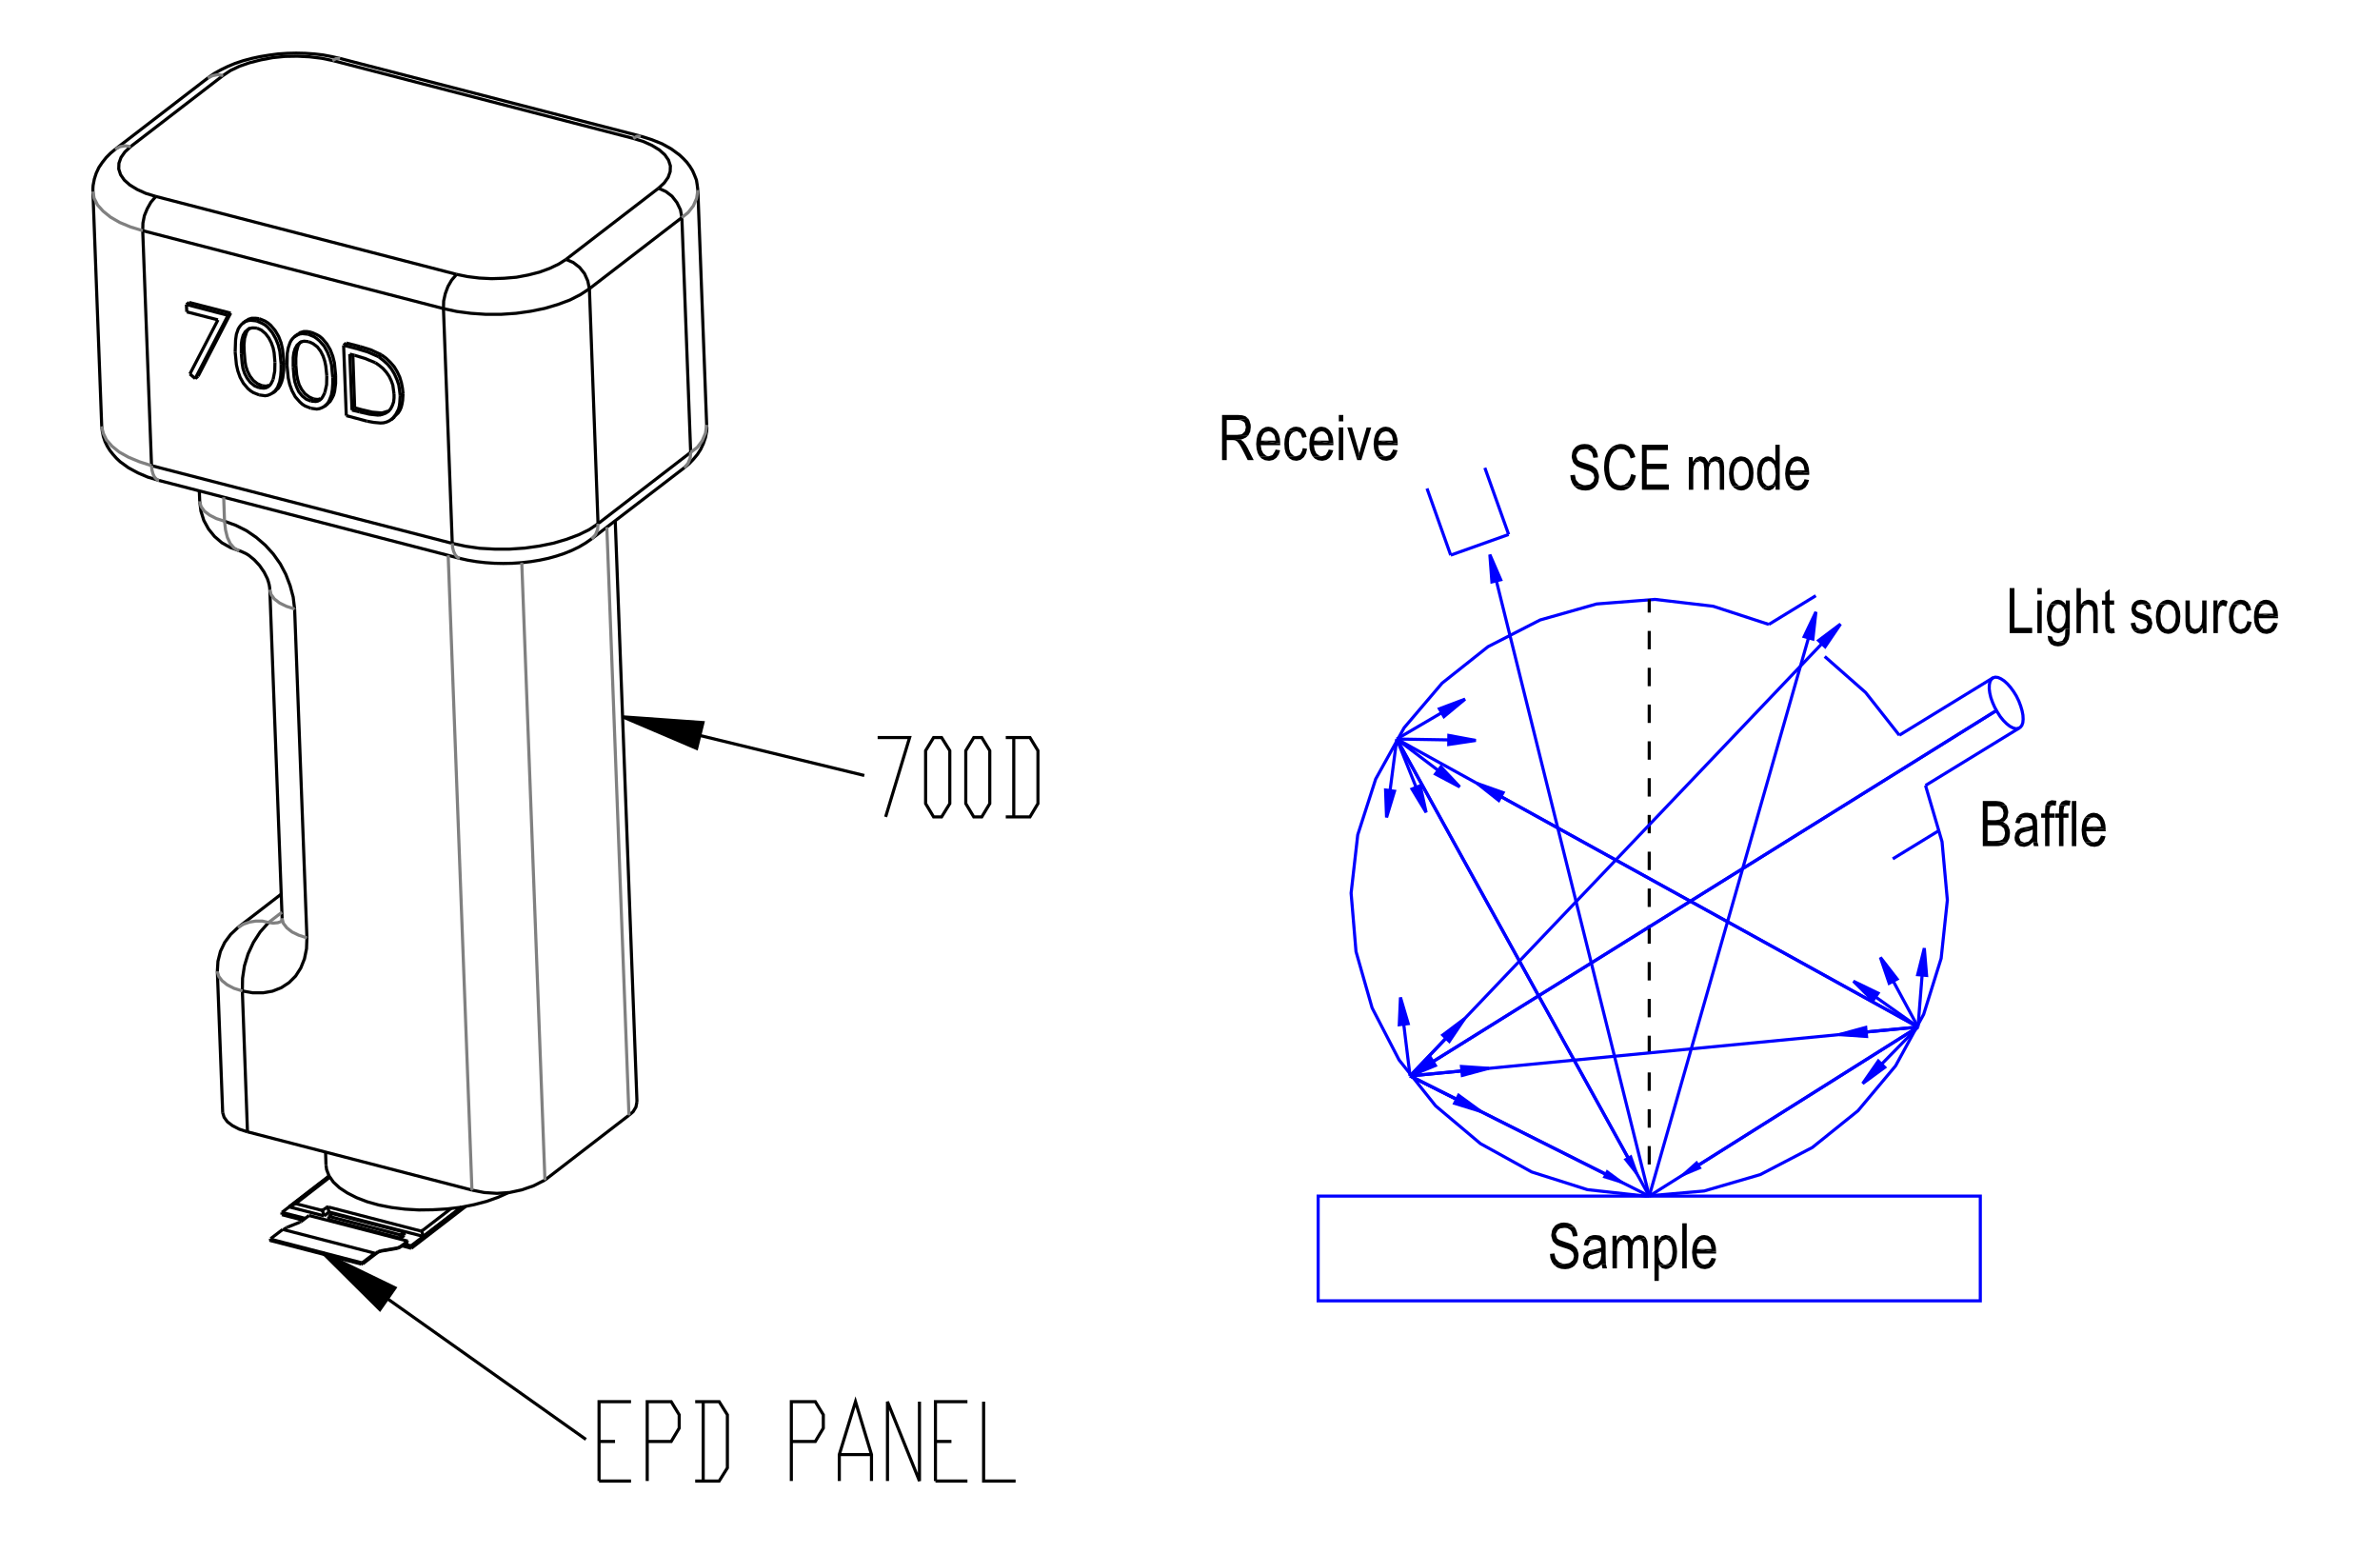<?xml version="1.0" encoding="utf-8"?>
<!-- Generator: Adobe Illustrator 16.1.0, SVG Export Plug-In . SVG Version: 6.00 Build 0)  -->
<!DOCTYPE svg PUBLIC "-//W3C//DTD SVG 1.1//EN" "http://www.w3.org/Graphics/SVG/1.1/DTD/svg11.dtd">
<svg version="1.1" id="Layer_1" xmlns="http://www.w3.org/2000/svg" xmlns:xlink="http://www.w3.org/1999/xlink" x="0px" y="0px"
	 width="763px" height="498px" viewBox="0 0 763 498" enable-background="new 0 0 763 498" xml:space="preserve">
<g id="圖層_x0020_1">
	<g id="_292829416">
		<polyline id="_287603848" fill="none" stroke="#000000" points="147.358,178.96 149.987,179.551 152.748,180.011 155.572,180.339 
			158.465,180.536 161.357,180.602 164.313,180.536 167.271,180.339 170.164,180.011 172.988,179.551 175.749,178.96 
			178.378,178.235 180.94,177.382 183.373,176.396 185.671,175.279 187.776,174.029 189.747,172.649 		"/>
		<line id="_293978624" fill="none" stroke="#000000" x1="125.341" y1="134.532" x2="126.458" y2="133.679"/>
		<line id="_281987480" fill="none" stroke="#000000" x1="95.505" y1="107.061" x2="94.388" y2="107.981"/>
		<line id="_281680184" fill="none" stroke="#000000" x1="103.983" y1="130.26" x2="105.1" y2="129.406"/>
		<line id="_282678632" fill="none" stroke="#000000" x1="50.946" y1="153.986" x2="147.358" y2="178.96"/>
		<line id="_283831496" fill="none" stroke="#000000" x1="78.878" y1="102.789" x2="77.761" y2="103.645"/>
		<line id="_282375176" fill="none" stroke="#000000" x1="87.421" y1="125.989" x2="88.538" y2="125.135"/>
		<polyline id="_288930800" fill="none" stroke="#000000" points="223.725,60.991 223.526,59.349 223.263,57.706 222.672,56.193 
			222.015,54.683 221.162,53.304 220.176,51.987 219.057,50.806 217.875,49.688 215.181,47.716 212.223,46.073 208.937,44.76 
			205.388,43.642 		"/>
		<line id="_281671472" fill="none" stroke="#000000" x1="189.747" y1="172.649" x2="219.388" y2="149.911"/>
		<line id="_286033776" fill="none" stroke="#000000" x1="226.55" y1="136.24" x2="223.725" y2="60.991"/>
		<polyline id="_290849944" fill="none" stroke="#000000" points="37.015,47.781 35.438,49.097 34.057,50.477 32.809,52.053 
			31.691,53.697 30.837,55.537 30.247,57.378 29.851,59.414 29.785,60.399 29.785,61.387 		"/>
		<line id="_278060904" fill="none" stroke="#000000" x1="29.785" y1="61.387" x2="32.611" y2="136.7"/>
		<line id="_282450680" fill="none" stroke="#000000" x1="205.388" y1="43.642" x2="108.977" y2="18.733"/>
		<line id="_176310832" fill="none" stroke="#000000" x1="66.654" y1="24.978" x2="37.015" y2="47.781"/>
		<polyline id="_280270800" fill="none" stroke="#000000" points="219.388,149.911 220.964,148.596 222.343,147.15 223.593,145.639 
			224.645,143.995 225.5,142.156 226.156,140.249 226.55,138.278 226.616,137.293 226.55,136.24 		"/>
		<polyline id="_293653312" fill="none" stroke="#000000" points="32.611,136.7 32.809,138.344 33.137,139.921 33.662,141.5 
			34.387,143.01 35.241,144.39 36.226,145.639 37.343,146.888 38.527,148.004 41.155,149.911 44.178,151.553 47.399,152.933 
			50.946,153.986 		"/>
		<polyline id="_281128880" fill="none" stroke="#000000" points="76.71,176.527 77.301,176.724 78.024,177.053 78.878,177.446 
			79.732,177.973 81.507,179.419 83.215,181.259 84.661,183.362 85.713,185.465 86.042,186.45 86.305,187.437 86.436,188.226 
			86.502,188.948 		"/>
		<line id="_280893712" fill="none" stroke="#000000" x1="63.895" y1="157.337" x2="64.026" y2="160.754"/>
		<line id="_283414312" fill="none" stroke="#000000" x1="204.206" y1="353.116" x2="197.239" y2="166.933"/>
		<line id="_280587184" fill="none" stroke="#000000" x1="86.502" y1="188.948" x2="90.445" y2="294.361"/>
		<polyline id="_281979848" fill="none" stroke="#000000" points="64.026,160.754 64.42,163.844 65.34,166.802 66.851,169.561 
			68.758,171.927 71.123,173.964 73.818,175.477 76.71,176.527 		"/>
		<polyline id="_277815456" fill="none" stroke="#000000" points="108.977,18.733 106.349,18.142 103.589,17.616 100.762,17.288 
			97.872,17.091 94.979,17.025 92.087,17.091 89.131,17.288 86.239,17.683 83.413,18.142 80.653,18.733 77.958,19.458 
			75.395,20.312 73.03,21.297 70.729,22.414 68.626,23.598 66.654,24.978 		"/>
		<polyline id="_285648128" fill="none" stroke="#000000" points="90.445,294.361 90.445,294.954 90.379,295.348 90.314,295.609 		
			"/>
		<polyline id="_286882624" fill="none" stroke="#000000" points="76.314,297.255 73.949,299.488 72.042,302.053 70.663,304.943 
			69.875,308.098 69.677,311.319 		"/>
		<line id="_446773520" fill="none" stroke="#000000" x1="104.377" y1="369.283" x2="104.509" y2="373.424"/>
		<line id="_285885544" fill="none" stroke="#000000" x1="69.677" y1="311.319" x2="71.386" y2="356.534"/>
		<line id="_282915976" fill="none" stroke="#000000" x1="90.117" y1="286.607" x2="76.314" y2="297.255"/>
		<line id="_283639968" fill="none" stroke="#000000" x1="86.765" y1="397.081" x2="86.765" y2="397.542"/>
		<polyline id="_287757760" fill="none" stroke="#000000" points="188.958,92.537 186.068,94.442 182.715,96.152 178.837,97.597 
			174.631,98.846 170.097,99.768 165.432,100.424 160.569,100.753 155.77,100.753 150.972,100.424 146.438,99.833 142.166,98.911 		
			"/>
		<polyline id="_300674424" fill="none" stroke="#000000" points="146.372,87.937 144.795,89.776 143.611,91.814 142.757,94.114 
			142.232,96.48 142.166,98.911 		"/>
		<polyline id="_399868296" fill="none" stroke="#000000" points="146.372,87.937 149.921,88.659 153.667,89.119 157.611,89.316 
			161.62,89.186 165.563,88.856 169.375,88.134 172.988,87.215 176.208,86.03 179.101,84.65 181.465,83.14 		"/>
		<polyline id="_125817632" fill="none" stroke="#000000" points="188.958,92.537 188.432,90.039 187.381,87.675 185.805,85.702 
			183.767,84.125 181.465,83.14 		"/>
		<line id="_123391824" fill="none" stroke="#000000" x1="188.958" y1="92.537" x2="191.719" y2="167.853"/>
		<polyline id="_279890016" fill="none" stroke="#000000" points="144.993,174.16 149.264,175.082 153.799,175.738 158.596,176.001 
			163.393,176.001 168.256,175.673 172.921,175.016 177.458,174.095 181.665,172.847 185.541,171.401 188.893,169.757 
			191.719,167.853 		"/>
		<line id="_286638936" fill="none" stroke="#000000" x1="144.993" y1="174.16" x2="142.166" y2="98.911"/>
		<polyline id="_292254936" fill="none" stroke="#000000" points="106.612,19.392 103.063,18.668 99.251,18.208 95.374,18.011 
			91.365,18.076 87.421,18.471 83.609,19.195 79.995,20.114 76.776,21.231 73.884,22.61 71.517,24.189 		"/>
		<line id="_271552080" fill="none" stroke="#000000" x1="203.023" y1="44.365" x2="106.612" y2="19.392"/>
		<polyline id="_280813112" fill="none" stroke="#000000" points="211.107,60.334 212.947,58.626 214.195,56.851 214.851,55.011 
			214.917,53.172 214.326,51.331 213.144,49.622 211.37,48.044 209.003,46.6 206.242,45.351 203.023,44.365 		"/>
		<line id="_276614136" fill="none" stroke="#000000" x1="181.465" y1="83.14" x2="211.107" y2="60.334"/>
		<line id="_277138624" fill="none" stroke="#000000" x1="49.961" y1="62.964" x2="146.372" y2="87.937"/>
		<polyline id="_277903728" fill="none" stroke="#000000" points="41.877,46.993 40.038,48.703 38.79,50.477 38.131,52.316 
			38.065,54.157 38.658,55.996 39.841,57.706 41.615,59.283 43.981,60.729 46.74,61.979 49.961,62.964 		"/>
		<line id="_132724440" fill="none" stroke="#000000" x1="71.517" y1="24.189" x2="41.877" y2="46.993"/>
		<line id="_275852032" fill="none" stroke="#000000" x1="142.166" y1="98.911" x2="45.755" y2="73.939"/>
		<polyline id="_275698400" fill="none" stroke="#000000" points="49.961,62.964 48.384,64.803 47.202,66.906 46.281,69.141 
			45.821,71.507 45.755,73.939 		"/>
		<polyline id="_121860056" fill="none" stroke="#000000" points="107.597,120.271 107.597,122.899 107.27,125.463 106.941,126.646 
			106.415,127.696 105.824,128.684 104.968,129.406 		"/>
		<polyline id="_147160296" fill="none" stroke="#000000" points="99.711,106.47 101.55,107.257 102.472,107.785 103.326,108.508 
			104.771,110.216 105.89,112.122 106.678,114.159 107.204,116.263 107.597,120.271 		"/>
		<polyline id="_292671528" fill="none" stroke="#000000" points="95.439,107.257 96.228,106.601 97.345,106.271 98.463,106.271 
			99.711,106.47 		"/>
		<line id="_301857888" fill="none" stroke="#000000" x1="73.949" y1="100.358" x2="63.499" y2="120.601"/>
		<line id="_207901376" fill="none" stroke="#000000" x1="60.674" y1="96.94" x2="73.949" y2="100.358"/>
		<line id="_69860352" fill="none" stroke="#000000" x1="48.582" y1="149.253" x2="144.993" y2="174.16"/>
		<line id="_290257472" fill="none" stroke="#000000" x1="45.755" y1="73.939" x2="48.582" y2="149.253"/>
		<polyline id="_289013080" fill="none" stroke="#000000" points="91.036,116 90.971,118.627 90.642,121.126 90.314,122.309 
			89.854,123.425 89.263,124.412 88.407,125.135 		"/>
		<polyline id="_287923304" fill="none" stroke="#000000" points="83.084,102.132 84.991,102.92 85.911,103.514 86.765,104.235 
			88.209,105.944 89.329,107.851 90.117,109.887 90.577,111.925 91.036,116 		"/>
		<polyline id="_286877880" fill="none" stroke="#000000" points="78.812,102.92 79.666,102.329 80.719,102.001 81.902,102.001 
			83.084,102.132 		"/>
		<polyline id="_286047808" fill="none" stroke="#000000" points="129.219,126.12 129.087,128.354 128.891,129.472 128.628,130.523 
			128.234,131.442 127.708,132.297 126.261,133.679 		"/>
		<polyline id="_285081752" fill="none" stroke="#000000" points="122.252,113.698 123.766,114.815 125.145,116.132 
			126.393,117.576 127.38,119.219 128.168,120.929 128.694,122.702 129.022,124.412 129.219,126.12 		"/>
		<polyline id="_283159208" fill="none" stroke="#000000" points="115.418,111.069 118.837,112.122 122.252,113.698 		"/>
		<line id="_282615680" fill="none" stroke="#000000" x1="111.016" y1="109.952" x2="115.418" y2="111.069"/>
		<line id="_282060880" fill="none" stroke="#000000" x1="218.597" y1="69.733" x2="188.958" y2="92.537"/>
		<polyline id="_281514320" fill="none" stroke="#000000" points="218.597,69.733 218.138,67.235 217.021,64.935 215.445,62.897 
			213.471,61.387 211.107,60.334 		"/>
		<line id="_280819128" fill="none" stroke="#000000" x1="221.424" y1="144.98" x2="218.597" y2="69.733"/>
		<line id="_280348976" fill="none" stroke="#000000" x1="191.719" y1="167.853" x2="221.424" y2="144.98"/>
		<polyline id="_279811120" fill="none" stroke="#000000" points="115.287,132.034 118.442,132.759 121.464,133.087 		"/>
		<polyline id="_278290280" fill="none" stroke="#000000" points="121.464,133.087 122.581,132.823 123.634,132.428 
			124.553,131.837 125.276,130.983 125.802,129.933 126.195,128.815 126.327,127.565 126.327,126.316 		"/>
		<polyline id="_277898936" fill="none" stroke="#000000" points="126.327,126.316 125.933,123.425 125.407,121.979 124.75,120.601 
			123.831,119.284 122.779,118.103 121.595,117.117 120.347,116.263 		"/>
		<polyline id="_277441608" fill="none" stroke="#000000" points="120.347,116.263 116.996,114.881 113.708,113.896 		"/>
		<line id="_277056424" fill="none" stroke="#000000" x1="113.708" y1="113.896" x2="112.132" y2="113.502"/>
		<line id="_276301648" fill="none" stroke="#000000" x1="112.132" y1="113.502" x2="112.854" y2="131.442"/>
		<line id="_275557296" fill="none" stroke="#000000" x1="112.854" y1="131.442" x2="115.287" y2="132.034"/>
		<line id="_274798536" fill="none" stroke="#000000" x1="111.016" y1="133.219" x2="110.162" y2="110.676"/>
		<line id="_274205064" fill="none" stroke="#000000" x1="110.162" y1="110.676" x2="114.499" y2="111.794"/>
		<polyline id="_273158728" fill="none" stroke="#000000" points="114.499,111.794 117.98,112.845 121.398,114.356 		"/>
		<polyline id="_272274624" fill="none" stroke="#000000" points="121.398,114.356 122.911,115.538 124.291,116.788 
			125.473,118.233 126.458,119.875 127.249,121.651 127.839,123.359 128.103,125.135 128.299,126.843 		"/>
		<polyline id="_212274944" fill="none" stroke="#000000" points="128.299,126.843 128.168,129.012 128.037,130.062 
			127.774,131.114 126.854,132.89 126.261,133.679 125.604,134.335 124.816,134.86 123.962,135.255 122.977,135.518 121.99,135.583 
			119.822,135.386 117.652,134.992 		"/>
		<line id="_272126336" fill="none" stroke="#000000" x1="117.652" y1="134.992" x2="111.016" y2="133.219"/>
		<line id="_282057784" fill="none" stroke="#000000" x1="128.299" y1="126.843" x2="129.219" y2="126.12"/>
		<line id="_287207280" fill="none" stroke="#000000" x1="121.398" y1="114.356" x2="122.252" y2="113.698"/>
		<line id="_296971832" fill="none" stroke="#000000" x1="122.383" y1="132.363" x2="124.422" y2="131.771"/>
		<polyline id="_305823408" fill="none" stroke="#000000" points="116.207,131.377 119.296,132.1 122.383,132.363 		"/>
		<line id="_127949096" fill="none" stroke="#000000" x1="113.708" y1="130.721" x2="116.207" y2="131.377"/>
		<line id="_303836336" fill="none" stroke="#000000" x1="113.118" y1="113.698" x2="113.708" y2="130.721"/>
		<line id="_305397344" fill="none" stroke="#000000" x1="114.499" y1="111.794" x2="115.418" y2="111.069"/>
		<line id="_304784336" fill="none" stroke="#000000" x1="121.464" y1="133.087" x2="122.383" y2="132.363"/>
		<line id="_97452984" fill="none" stroke="#000000" x1="110.162" y1="110.676" x2="111.016" y2="109.952"/>
		<line id="_305127912" fill="none" stroke="#000000" x1="112.854" y1="131.442" x2="113.708" y2="130.721"/>
		<line id="_271697960" fill="none" stroke="#000000" x1="106.678" y1="120.994" x2="107.597" y2="120.271"/>
		<polyline id="_303921440" fill="none" stroke="#000000" points="98.792,107.126 100.696,107.916 101.55,108.508 102.406,109.23 
			103.917,110.938 104.968,112.845 105.757,114.881 106.284,116.92 106.678,120.994 		"/>
		<line id="_292996384" fill="none" stroke="#000000" x1="98.792" y1="107.126" x2="99.711" y2="106.47"/>
		<polyline id="_97947632" fill="none" stroke="#000000" points="99.646,128.553 101.222,128.684 101.881,128.553 102.538,128.223 
			103.063,127.763 103.457,127.172 104.114,125.923 		"/>
		<polyline id="_200355056" fill="none" stroke="#000000" points="104.114,125.923 104.705,123.294 104.771,120.469 		"/>
		<polyline id="_120586456" fill="none" stroke="#000000" points="104.771,120.469 104.443,117.314 104.114,115.735 
			103.589,114.159 102.8,112.583 101.75,111.2 100.368,110.149 98.923,109.493 		"/>
		<polyline id="_194664976" fill="none" stroke="#000000" points="98.923,109.493 97.478,109.361 96.819,109.493 96.228,109.756 
			95.242,110.609 94.585,111.794 94.191,113.107 93.994,114.619 93.994,117.642 		"/>
		<polyline id="_305569432" fill="none" stroke="#000000" points="93.994,117.642 94.257,120.797 94.52,122.374 95.045,123.95 
			95.768,125.528 96.885,126.908 98.2,127.96 99.646,128.553 		"/>
		<polyline id="_306522168" fill="none" stroke="#000000" points="92.021,117.183 92.087,113.305 92.416,111.464 93.007,109.756 
			93.403,109.033 93.929,108.376 94.585,107.785 95.308,107.389 96.03,107.061 96.95,106.93 98.792,107.126 		"/>
		<polyline id="_305221512" fill="none" stroke="#000000" points="106.678,120.994 106.678,122.965 106.546,124.872 
			106.218,126.711 105.56,128.354 105.165,129.078 104.574,129.735 103.983,130.26 103.26,130.654 102.406,130.983 101.55,131.114 
			99.646,130.852 		"/>
		<polyline id="_298565248" fill="none" stroke="#000000" points="99.646,130.852 97.806,130.129 96.885,129.538 96.096,128.815 
			94.651,127.172 93.6,125.2 92.875,123.228 92.416,121.191 92.021,117.183 		"/>
		<line id="_297053912" fill="none" stroke="#000000" x1="115.287" y1="132.034" x2="116.207" y2="131.377"/>
		<polyline id="_290140168" fill="none" stroke="#000000" points="100.565,127.894 101.75,128.025 102.275,127.96 102.735,127.763 
					"/>
		<polyline id="_287351056" fill="none" stroke="#000000" points="94.848,116.985 95.111,120.075 95.439,121.717 95.899,123.294 
			96.688,124.807 97.74,126.186 99.12,127.237 100.565,127.894 		"/>
		<polyline id="_284376792" fill="none" stroke="#000000" points="96.753,109.428 96.03,110.019 95.571,110.807 95.045,112.714 
			94.848,114.815 94.848,116.985 		"/>
		<line id="_282061144" fill="none" stroke="#000000" x1="93.994" y1="117.642" x2="94.848" y2="116.985"/>
		<polyline id="_274726592" fill="none" stroke="#000000" points="83.084,124.28 84.595,124.412 85.319,124.28 85.976,123.95 
			86.502,123.491 86.896,122.965 87.553,121.651 		"/>
		<polyline id="_271395208" fill="none" stroke="#000000" points="87.553,121.651 88.079,118.956 88.144,116.132 		"/>
		<polyline id="_154820120" fill="none" stroke="#000000" points="88.144,116.132 87.881,113.042 87.553,111.464 86.961,109.821 
			86.173,108.311 85.122,106.93 83.807,105.812 82.361,105.155 		"/>
		<polyline id="_96906168" fill="none" stroke="#000000" points="82.361,105.155 80.916,105.09 80.257,105.221 79.666,105.483 
			78.615,106.338 77.958,107.457 77.564,108.836 77.367,110.281 77.367,113.371 		"/>
		<polyline id="_388275840" fill="none" stroke="#000000" points="77.367,113.371 77.63,116.46 77.893,118.103 78.418,119.679 
			79.207,121.191 80.257,122.57 81.639,123.688 83.084,124.28 		"/>
		<polyline id="_123429008" fill="none" stroke="#000000" points="75.395,112.845 75.526,108.967 75.789,107.126 76.382,105.418 
			76.841,104.695 77.367,104.038 77.958,103.514 78.681,103.052 79.469,102.789 80.323,102.657 82.23,102.854 		"/>
		<polyline id="_389291144" fill="none" stroke="#000000" points="82.23,102.854 84.069,103.645 84.991,104.17 85.845,104.893 
			87.29,106.601 88.407,108.573 89.197,110.544 89.722,112.647 90.117,116.656 		"/>
		<polyline id="_389070472" fill="none" stroke="#000000" points="90.117,116.656 90.117,118.627 89.985,120.534 89.657,122.374 
			89,124.082 88.538,124.807 88.013,125.463 87.356,125.989 86.633,126.383 85.845,126.711 84.991,126.843 83.084,126.58 		"/>
		<polyline id="_154287496" fill="none" stroke="#000000" points="83.084,126.58 81.245,125.857 80.323,125.266 79.469,124.543 
			78.024,122.834 76.973,120.929 76.249,118.89 75.789,116.854 75.395,112.845 		"/>
		<line id="_154183616" fill="none" stroke="#000000" x1="90.117" y1="116.656" x2="91.036" y2="116"/>
		<line id="_388748808" fill="none" stroke="#000000" x1="82.23" y1="102.854" x2="83.084" y2="102.132"/>
		<line id="_153888416" fill="none" stroke="#000000" x1="99.646" y1="128.553" x2="100.565" y2="127.894"/>
		<polyline id="_388500240" fill="none" stroke="#000000" points="84.003,123.622 85.122,123.753 85.648,123.688 86.173,123.491 		
			"/>
		<polyline id="_189761528" fill="none" stroke="#000000" points="78.287,112.647 78.549,115.802 78.812,117.38 79.338,118.956 
			80.126,120.534 81.179,121.914 82.493,122.965 84.003,123.622 		"/>
		<polyline id="_164692024" fill="none" stroke="#000000" points="80.126,105.09 79.469,105.681 79.009,106.535 78.418,108.442 
			78.221,110.544 78.287,112.647 		"/>
		<line id="_388217552" fill="none" stroke="#000000" x1="77.367" y1="113.371" x2="78.287" y2="112.647"/>
		<line id="_392469488" fill="none" stroke="#000000" x1="59.754" y1="97.597" x2="73.095" y2="101.081"/>
		<line id="_152338832" fill="none" stroke="#000000" x1="73.095" y1="101.081" x2="62.579" y2="121.323"/>
		<line id="_112465656" fill="none" stroke="#000000" x1="62.579" y1="121.323" x2="60.871" y2="119.875"/>
		<line id="_134999960" fill="none" stroke="#000000" x1="60.871" y1="119.875" x2="69.875" y2="102.526"/>
		<line id="_428903232" fill="none" stroke="#000000" x1="69.875" y1="102.526" x2="59.886" y2="99.965"/>
		<line id="_134207176" fill="none" stroke="#000000" x1="59.886" y1="99.965" x2="59.754" y2="97.597"/>
		<line id="_148370744" fill="none" stroke="#000000" x1="73.095" y1="101.081" x2="73.949" y2="100.358"/>
		<line id="_153317200" fill="none" stroke="#000000" x1="59.754" y1="97.597" x2="60.674" y2="96.94"/>
		<line id="_133878960" fill="none" stroke="#000000" x1="62.579" y1="121.323" x2="63.499" y2="120.601"/>
		<line id="_108924400" fill="none" stroke="#000000" x1="83.084" y1="124.28" x2="84.003" y2="123.622"/>
		<polyline id="_147184824" fill="none" stroke="#000000" points="151.301,381.441 155.244,382.23 159.318,382.493 163.328,382.23 
			167.271,381.376 171.083,380.061 174.698,378.221 		"/>
		<polyline id="_133066848" fill="none" stroke="#000000" points="94.454,195.191 93.994,191.379 93.007,187.7 91.627,184.086 
			89.854,180.732 87.619,177.578 85.057,174.753 82.164,172.256 79.009,170.086 75.592,168.378 71.977,167.063 		"/>
		<line id="_391249080" fill="none" stroke="#000000" x1="79.338" y1="362.776" x2="151.301" y2="381.441"/>
		<line id="_145815128" fill="none" stroke="#000000" x1="77.695" y1="317.626" x2="79.338" y2="362.776"/>
		<polyline id="_382816328" fill="none" stroke="#000000" points="98.397,300.605 98.266,304.089 97.609,307.31 96.425,310.268 
			94.783,312.829 92.678,314.934 90.182,316.575 87.356,317.692 84.332,318.219 81.047,318.219 77.695,317.626 		"/>
		<line id="_145839216" fill="none" stroke="#000000" x1="94.454" y1="195.191" x2="98.397" y2="300.605"/>
		<line id="_127722472" fill="none" stroke="#000000" x1="174.698" y1="378.221" x2="201.642" y2="357.453"/>
		<polyline id="_125954568" fill="none" stroke="#000000" points="201.642,357.453 202.958,356.337 203.877,354.824 
			204.206,353.116 		"/>
		<polyline id="_168554376" fill="none" stroke="#000000" points="86.108,295.677 83.413,298.7 81.245,302.053 79.535,305.732 
			78.353,309.609 77.761,313.554 77.695,317.626 		"/>
		<polyline id="_171519584" fill="none" stroke="#000000" points="163.196,382.165 163.065,382.23 159.713,383.741 156.033,385.057 
			152.023,386.107 147.751,386.962 143.349,387.487 138.813,387.75 134.279,387.815 129.811,387.553 125.539,387.027 
			121.464,386.239 117.718,385.188 114.302,383.872 111.344,382.361 108.846,380.717 106.875,378.878 105.494,376.907 
			104.705,374.868 104.509,373.424 		"/>
		<polyline id="_186843088" fill="none" stroke="#000000" points="79.338,362.776 76.71,361.922 74.541,360.806 72.898,359.556 
			71.845,358.11 71.386,356.6 71.386,356.534 		"/>
		<line id="_126805576" fill="none" stroke="#000000" x1="86.896" y1="397.213" x2="115.813" y2="404.705"/>
		<polyline id="_106928208" fill="none" stroke="#000000" points="86.765,397.016 86.765,397.016 86.765,397.081 86.765,397.081 
			86.765,397.147 86.765,397.147 86.83,397.213 86.83,397.213 86.896,397.213 		"/>
		<line id="_160090648" fill="none" stroke="#000000" x1="90.642" y1="394.06" x2="86.765" y2="397.016"/>
		<line id="_388744728" fill="none" stroke="#000000" x1="120.15" y1="401.682" x2="90.642" y2="394.06"/>
		<line id="_154723688" fill="none" stroke="#000000" x1="116.272" y1="404.64" x2="120.15" y2="401.682"/>
		<line id="_70352448" fill="none" stroke="#000000" x1="115.813" y1="404.705" x2="116.272" y2="404.64"/>
		<line id="_141893616" fill="none" stroke="#000000" x1="115.813" y1="405.165" x2="115.813" y2="404.705"/>
		<line id="_202357384" fill="none" stroke="#000000" x1="116.272" y1="404.64" x2="116.272" y2="405.1"/>
		<line id="_207777528" fill="none" stroke="#000000" x1="115.813" y1="405.165" x2="116.272" y2="405.1"/>
		<line id="_124226560" fill="none" stroke="#000000" x1="86.896" y1="397.213" x2="86.896" y2="397.675"/>
		<line id="_123386448" fill="none" stroke="#000000" x1="86.896" y1="397.675" x2="115.813" y2="405.165"/>
		<line id="_170249512" fill="none" stroke="#000000" x1="121.136" y1="401.223" x2="121.136" y2="401.353"/>
		<line id="_170519896" fill="none" stroke="#000000" x1="120.15" y1="401.682" x2="120.15" y2="402.012"/>
		<line id="_169934072" fill="none" stroke="#000000" x1="120.15" y1="402.012" x2="121.136" y2="401.223"/>
		<line id="_169127904" fill="none" stroke="#000000" x1="116.272" y1="405.1" x2="121.136" y2="401.353"/>
		<line id="_210443160" fill="none" stroke="#000000" x1="91.825" y1="393.47" x2="90.971" y2="394.126"/>
		<line id="_127605952" fill="none" stroke="#000000" x1="92.285" y1="393.27" x2="91.825" y2="393.47"/>
		<line id="_207253048" fill="none" stroke="#000000" x1="96.096" y1="391.759" x2="92.285" y2="393.27"/>
		<line id="_392054688" fill="none" stroke="#000000" x1="96.096" y1="391.759" x2="96.49" y2="391.562"/>
		<line id="_299067256" fill="none" stroke="#000000" x1="99.054" y1="389.592" x2="96.49" y2="391.562"/>
		<line id="_133125120" fill="none" stroke="#000000" x1="130.73" y1="397.806" x2="99.054" y2="389.592"/>
		<line id="_472820544" fill="none" stroke="#000000" x1="128.365" y1="399.58" x2="130.73" y2="397.806"/>
		<line id="_71048008" fill="none" stroke="#000000" x1="127.446" y1="399.974" x2="128.365" y2="399.58"/>
		<line id="_371957400" fill="none" stroke="#000000" x1="122.121" y1="400.894" x2="127.446" y2="399.974"/>
		<line id="_96569920" fill="none" stroke="#000000" x1="122.121" y1="400.894" x2="121.136" y2="401.223"/>
		<line id="_191028616" fill="none" stroke="#000000" x1="122.121" y1="400.894" x2="122.121" y2="401.024"/>
		<line id="_397145568" fill="none" stroke="#000000" x1="127.446" y1="399.974" x2="127.446" y2="400.105"/>
		<line id="_68560824" fill="none" stroke="#000000" x1="122.121" y1="401.024" x2="127.446" y2="400.105"/>
		<line id="_205647728" fill="none" stroke="#000000" x1="122.121" y1="401.024" x2="121.136" y2="401.353"/>
		<line id="_184629448" fill="none" stroke="#000000" x1="128.365" y1="399.58" x2="128.365" y2="399.712"/>
		<line id="_68561552" fill="none" stroke="#000000" x1="127.446" y1="400.105" x2="128.365" y2="399.712"/>
		<line id="_309554968" fill="none" stroke="#000000" x1="130.73" y1="397.806" x2="130.73" y2="397.938"/>
		<line id="_319549136" fill="none" stroke="#000000" x1="130.73" y1="397.938" x2="129.614" y2="398.791"/>
		<line id="_319548056" fill="none" stroke="#000000" x1="128.365" y1="399.712" x2="129.614" y2="398.791"/>
		<line id="_316628192" fill="none" stroke="#000000" x1="90.379" y1="389.328" x2="90.379" y2="388.604"/>
		<line id="_321232904" fill="none" stroke="#000000" x1="90.379" y1="388.604" x2="97.872" y2="390.511"/>
		<line id="_319569928" fill="none" stroke="#000000" x1="129.614" y1="398.791" x2="131.783" y2="399.316"/>
		<line id="_319180440" fill="none" stroke="#000000" x1="131.783" y1="399.316" x2="131.849" y2="400.105"/>
		<line id="_314550496" fill="none" stroke="#000000" x1="131.849" y1="400.105" x2="128.891" y2="399.316"/>
		<line id="_314730696" fill="none" stroke="#000000" x1="97.147" y1="391.103" x2="90.379" y2="389.328"/>
		<line id="_315182872" fill="none" stroke="#000000" x1="128.431" y1="396.885" x2="105.428" y2="390.905"/>
		<line id="_315361800" fill="none" stroke="#000000" x1="129.614" y1="395.964" x2="128.431" y2="396.885"/>
		<line id="_315541608" fill="none" stroke="#000000" x1="105.56" y1="376.907" x2="90.379" y2="388.604"/>
		<line id="_315812936" fill="none" stroke="#000000" x1="131.783" y1="399.316" x2="147.951" y2="386.896"/>
		<line id="_298881920" fill="none" stroke="#000000" x1="149.264" y1="386.698" x2="131.849" y2="400.105"/>
		<line id="_295435472" fill="none" stroke="#000000" x1="128.431" y1="395.834" x2="129.548" y2="394.913"/>
		<line id="_311326568" fill="none" stroke="#000000" x1="105.362" y1="389.854" x2="128.431" y2="395.834"/>
		<line id="_313041008" fill="none" stroke="#000000" x1="106.546" y1="388.998" x2="105.362" y2="389.854"/>
		<line id="_203893744" fill="none" stroke="#000000" x1="129.548" y1="394.913" x2="106.546" y2="388.998"/>
		<line id="_410120032" fill="none" stroke="#000000" x1="105.362" y1="389.854" x2="105.428" y2="390.905"/>
		<line id="_134347856" fill="none" stroke="#000000" x1="128.431" y1="395.834" x2="128.431" y2="396.885"/>
		<line id="_132592384" fill="none" stroke="#000000" x1="129.614" y1="395.964" x2="129.548" y2="394.913"/>
		<line id="_132647808" fill="none" stroke="#000000" x1="105.757" y1="377.301" x2="95.045" y2="385.582"/>
		<line id="_121299424" fill="none" stroke="#000000" x1="135.463" y1="394.389" x2="144.598" y2="387.355"/>
		<line id="_129473920" fill="none" stroke="#000000" x1="134.739" y1="394.521" x2="135.463" y2="394.389"/>
		<line id="_101124984" fill="none" stroke="#000000" x1="105.362" y1="386.896" x2="134.739" y2="394.521"/>
		<line id="_127183376" fill="none" stroke="#000000" x1="105.362" y1="386.896" x2="104.705" y2="387.027"/>
		<line id="_101215376" fill="none" stroke="#000000" x1="103.654" y1="387.75" x2="104.705" y2="387.027"/>
		<line id="_149775176" fill="none" stroke="#000000" x1="102.932" y1="387.882" x2="103.654" y2="387.75"/>
		<line id="_101162048" fill="none" stroke="#000000" x1="95.242" y1="385.911" x2="102.932" y2="387.882"/>
		<polyline id="_192810288" fill="none" stroke="#000000" points="95.045,385.582 94.979,385.647 94.979,385.647 94.979,385.714 
			94.979,385.779 95.045,385.779 95.045,385.845 95.111,385.845 95.242,385.911 		"/>
		<polyline id="_132210032" fill="none" stroke="#000000" points="86.896,397.675 86.83,397.675 86.83,397.675 86.765,397.607 
			86.765,397.607 86.765,397.542 		"/>
		<line id="_125274696" fill="none" stroke="#000000" x1="105.494" y1="388.473" x2="105.034" y2="386.962"/>
		<polyline id="_128778048" fill="none" stroke="#000000" points="105.362,386.896 105.297,386.896 105.231,386.896 
			105.165,386.896 105.1,386.962 105.034,386.962 		"/>
		<line id="_124475576" fill="none" stroke="#000000" x1="134.739" y1="394.521" x2="135.199" y2="394.586"/>
		<line id="_101568112" fill="none" stroke="#000000" x1="135.726" y1="396.293" x2="135.199" y2="394.586"/>
		<line id="_100288552" fill="none" stroke="#000000" x1="105.494" y1="388.473" x2="135.726" y2="396.293"/>
		<line id="_162262768" fill="none" stroke="#000000" x1="135.199" y1="394.586" x2="135.463" y2="394.389"/>
		<line id="_101985936" fill="none" stroke="#000000" x1="135.726" y1="396.293" x2="147.951" y2="386.896"/>
		<polyline id="_100895352" fill="none" stroke="#000000" points="105.034,386.962 104.902,386.962 104.836,386.962 
			104.771,386.962 104.705,387.027 		"/>
		<line id="_99420144" fill="none" stroke="#000000" x1="103.392" y1="388.013" x2="103.917" y2="389.723"/>
		<line id="_414291184" fill="none" stroke="#000000" x1="103.392" y1="388.013" x2="103.654" y2="387.75"/>
		<line id="_123129608" fill="none" stroke="#000000" x1="103.917" y1="389.723" x2="105.494" y2="388.473"/>
		<line id="_126055112" fill="none" stroke="#000000" x1="103.392" y1="388.013" x2="102.932" y2="387.882"/>
		<line id="_131007400" fill="none" stroke="#000000" x1="94.783" y1="385.779" x2="92.678" y2="386.83"/>
		<line id="_127169624" fill="none" stroke="#000000" x1="95.242" y1="385.911" x2="94.783" y2="385.779"/>
		<line id="_128094344" fill="none" stroke="#000000" x1="92.678" y1="386.83" x2="103.917" y2="389.723"/>
		<line id="_144912288" fill="none" stroke="#000000" x1="94.783" y1="385.779" x2="95.045" y2="385.582"/>
		<line id="_418772048" fill="none" stroke="#000000" x1="105.56" y1="376.907" x2="92.678" y2="386.83"/>
		<polyline id="_421587096" fill="none" stroke="#000000" points="95.242,385.911 95.111,385.845 95.045,385.845 95.045,385.779 
			94.979,385.779 94.979,385.714 94.979,385.647 94.979,385.647 95.045,385.582 		"/>
		<polyline id="_424666048" fill="none" stroke="#808080" points="147.358,178.96 147.226,178.892 146.503,178.498 145.912,177.775 
			145.452,176.79 145.124,175.606 144.993,174.16 		"/>
		<polyline id="_422867384" fill="none" stroke="#808080" points="189.747,172.716 190.931,171.336 191.587,169.691 
			191.719,167.853 		"/>
		<polyline id="_110876120" fill="none" stroke="#808080" points="50.946,153.986 50.815,153.986 50.092,153.524 49.501,152.867 
			49.042,151.882 48.713,150.634 48.582,149.253 		"/>
		<polyline id="_420316248" fill="none" stroke="#808080" points="205.388,43.642 204.14,43.707 203.023,44.365 		"/>
		<polyline id="_202698704" fill="none" stroke="#808080" points="218.597,69.733 220.636,68.089 222.278,65.987 223.329,63.555 
			223.725,60.991 		"/>
		<polyline id="_201094896" fill="none" stroke="#808080" points="219.388,149.911 220.57,148.53 221.292,146.821 221.424,144.98 		
			"/>
		<polyline id="_391153408" fill="none" stroke="#808080" points="221.424,144.98 223.526,143.404 225.105,141.302 226.156,138.87 
			226.55,136.24 		"/>
		<polyline id="_426025952" fill="none" stroke="#808080" points="45.755,73.939 41.877,72.755 38.394,71.31 35.438,69.602 
			33.071,67.695 31.297,65.725 30.181,63.555 29.785,61.387 		"/>
		<polyline id="_419830360" fill="none" stroke="#808080" points="41.877,46.993 40.169,46.73 38.527,46.993 36.949,47.781 		"/>
		<polyline id="_99037472" fill="none" stroke="#808080" points="32.611,136.7 33.071,138.805 34.122,140.973 35.898,143.01 
			38.262,144.915 41.22,146.56 44.704,148.004 48.582,149.253 		"/>
		<line id="_433675720" fill="none" stroke="#808080" x1="151.301" y1="381.441" x2="143.679" y2="177.973"/>
		<line id="_429367984" fill="none" stroke="#808080" x1="167.271" y1="180.339" x2="174.698" y2="378.221"/>
		<line id="_423104912" fill="none" stroke="#808080" x1="71.714" y1="159.374" x2="71.977" y2="167.063"/>
		<line id="_403090952" fill="none" stroke="#808080" x1="201.642" y1="357.453" x2="194.545" y2="168.97"/>
		<polyline id="_99585840" fill="none" stroke="#808080" points="108.977,18.733 107.729,18.799 106.612,19.392 		"/>
		<polyline id="_144440392" fill="none" stroke="#808080" points="71.517,24.189 69.809,23.927 68.167,24.255 66.654,24.978 		"/>
		<polyline id="_387686496" fill="none" stroke="#808080" points="94.454,195.191 91.825,194.337 89.657,193.285 87.947,191.972 
			86.896,190.524 86.502,189.014 86.502,189.014 		"/>
		<polyline id="_386264672" fill="none" stroke="#808080" points="71.977,167.063 72.307,169.889 72.898,172.256 73.818,174.226 
			75.066,175.673 76.447,176.462 76.645,176.527 		"/>
		<polyline id="_192188696" fill="none" stroke="#808080" points="64.026,160.754 64.026,160.886 64.486,162.398 65.537,163.844 
			67.179,165.092 69.349,166.208 71.977,167.063 		"/>
		<polyline id="_462949656" fill="none" stroke="#808080" points="98.397,300.605 95.768,299.751 93.6,298.7 91.956,297.387 
			90.839,295.939 90.445,294.428 90.445,294.361 		"/>
		<polyline id="_108118792" fill="none" stroke="#808080" points="86.108,295.677 87.553,295.874 89.065,295.742 90.511,295.216 		
			"/>
		<polyline id="_208892288" fill="none" stroke="#808080" points="77.695,317.626 75,316.772 72.833,315.655 71.188,314.341 
			70.137,312.96 69.677,311.449 69.677,311.319 		"/>
		<polyline id="_116125496" fill="none" stroke="#808080" points="86.108,295.677 84.069,295.216 82.033,295.216 79.995,295.545 
			78.09,296.201 76.314,297.255 		"/>
		<line id="_456793040" fill="none" stroke="#808080" x1="86.108" y1="295.677" x2="90.379" y2="292.391"/>
		<polyline id="_467856752" fill="none" stroke="#000000" points="192.047,474.697 192.047,449.264 202.299,449.264 		"/>
		<line id="_110955248" fill="none" stroke="#000000" x1="192.047" y1="462.014" x2="197.173" y2="462.014"/>
		<line id="_98943400" fill="none" stroke="#000000" x1="192.047" y1="474.697" x2="202.299" y2="474.697"/>
		<polyline id="_177985112" fill="none" stroke="#000000" points="207.492,474.697 207.492,449.264 215.181,449.264 217.744,453.47 
			217.744,457.743 215.181,462.014 207.492,462.014 		"/>
		<polyline id="_71970544" fill="none" stroke="#000000" points="222.87,474.697 230.559,474.697 233.189,470.492 233.189,453.47 
			230.559,449.264 222.87,449.264 		"/>
		<line id="_144379336" fill="none" stroke="#000000" x1="225.433" y1="449.264" x2="225.433" y2="474.697"/>
		<polyline id="_70259376" fill="none" stroke="#000000" points="253.694,474.697 253.694,449.264 261.38,449.264 263.945,453.47 
			263.945,457.743 261.38,462.014 253.694,462.014 		"/>
		<polyline id="_128103264" fill="none" stroke="#000000" points="269.07,474.697 269.07,466.22 274.263,449.264 279.389,466.22 
			279.389,474.697 		"/>
		<line id="_96590208" fill="none" stroke="#000000" x1="269.07" y1="466.22" x2="279.389" y2="466.22"/>
		<polyline id="_436847984" fill="none" stroke="#000000" points="284.515,474.697 284.515,449.264 294.767,474.697 
			294.767,449.264 		"/>
		<polyline id="_110205304" fill="none" stroke="#000000" points="299.894,474.697 299.894,449.264 310.146,449.264 		"/>
		<line id="_98829704" fill="none" stroke="#000000" x1="299.894" y1="462.014" x2="305.02" y2="462.014"/>
		<line id="_109971752" fill="none" stroke="#000000" x1="299.894" y1="474.697" x2="310.146" y2="474.697"/>
		<polyline id="_394402128" fill="none" stroke="#000000" points="315.336,449.264 315.336,474.697 325.59,474.697 		"/>
		<polygon id="_108488688" points="121.792,419.756 103.457,401.551 126.655,412.789 		"/>
		<polygon id="_109332600" fill="none" stroke="#000000" points="121.792,419.756 103.457,401.551 126.655,412.789 		"/>
		<line id="_125532968" fill="none" stroke="#000000" x1="124.225" y1="416.273" x2="187.841" y2="461.357"/>
		<polyline id="_148005320" fill="none" stroke="#000000" points="281.36,236.397 291.613,236.397 283.923,261.831 		"/>
		<polygon id="_99623888" fill="none" stroke="#000000" points="299.302,261.831 296.739,257.561 296.739,240.604 299.302,236.397 
			301.865,236.397 304.494,240.604 304.494,257.561 301.865,261.831 		"/>
		<polygon id="_123630528" fill="none" stroke="#000000" points="312.183,261.831 309.62,257.561 309.62,240.604 312.183,236.397 
			314.746,236.397 317.309,240.604 317.309,257.561 314.746,261.831 		"/>
		<polyline id="_391986128" fill="none" stroke="#000000" points="322.435,261.831 330.191,261.831 332.753,257.561 
			332.753,240.604 330.191,236.397 322.435,236.397 		"/>
		<line id="_70750168" fill="none" stroke="#000000" x1="324.999" y1="236.397" x2="324.999" y2="261.831"/>
		<polygon id="_100876568" points="223.329,239.881 199.605,229.761 225.368,231.6 		"/>
		<polygon id="_120719384" fill="none" stroke="#000000" points="223.329,239.881 199.605,229.761 225.368,231.6 		"/>
		<line id="_211047512" fill="none" stroke="#000000" x1="224.382" y1="235.741" x2="277.088" y2="248.556"/>
	</g>
</g>
<g id="圖層_x0020_1_1_">
	<g id="_69201904">
		<polyline id="_69818232" fill="none" stroke="#0000FF" points="567.066,200.135 549.221,194.313 530.572,192.118 511.854,193.583 
			493.765,198.706 477.033,207.28 462.324,218.957 450.16,233.248 441.027,249.7 435.276,267.581 433.149,286.264 434.719,304.981 
			439.877,323.039 448.521,339.733 460.232,354.442 474.594,366.538 491.046,375.635 508.927,381.315 527.609,383.373 
			546.326,381.734 564.347,376.472 581.009,367.792 595.648,356.011 607.708,341.614 616.701,325.129 622.312,307.178 
			624.3,288.495 622.592,269.777 617.294,251.757 		"/>
		<polygon id="_69818368" fill="none" stroke="#0000FF" points="422.588,383.373 634.861,383.373 634.861,416.938 422.588,416.938 
					"/>
		<line id="_69795512" fill="none" stroke="#000000" x1="528.725" y1="192.083" x2="528.725" y2="196.335"/>
		<line id="_70269512" fill="none" stroke="#000000" x1="528.725" y1="202.226" x2="528.725" y2="208.117"/>
		<line id="_70839904" fill="none" stroke="#000000" x1="528.725" y1="214.042" x2="528.725" y2="219.933"/>
		<line id="_70529384" fill="none" stroke="#000000" x1="528.725" y1="225.823" x2="528.725" y2="231.714"/>
		<line id="_70530384" fill="none" stroke="#000000" x1="528.725" y1="237.605" x2="528.725" y2="243.496"/>
		<line id="_70531400" fill="none" stroke="#000000" x1="528.725" y1="249.421" x2="528.725" y2="255.312"/>
		<line id="_70532416" fill="none" stroke="#000000" x1="528.725" y1="261.202" x2="528.725" y2="267.093"/>
		<line id="_70533432" fill="none" stroke="#000000" x1="528.725" y1="272.984" x2="528.725" y2="278.875"/>
		<line id="_70534448" fill="none" stroke="#000000" x1="528.725" y1="284.8" x2="528.725" y2="290.691"/>
		<line id="_70535464" fill="none" stroke="#000000" x1="528.725" y1="296.583" x2="528.725" y2="302.474"/>
		<line id="_70535864" fill="none" stroke="#000000" x1="528.725" y1="308.362" x2="528.725" y2="314.254"/>
		<line id="_70544136" fill="none" stroke="#000000" x1="528.725" y1="320.179" x2="528.725" y2="326.069"/>
		<line id="_70545224" fill="none" stroke="#000000" x1="528.725" y1="331.961" x2="528.725" y2="337.851"/>
		<line id="_70546312" fill="none" stroke="#000000" x1="528.725" y1="343.74" x2="528.725" y2="349.632"/>
		<line id="_70547400" fill="none" stroke="#000000" x1="528.725" y1="355.522" x2="528.725" y2="361.448"/>
		<line id="_70548488" fill="none" stroke="#000000" x1="528.725" y1="367.34" x2="528.725" y2="373.23"/>
		<line id="_70549576" fill="none" stroke="#000000" stroke-width="0.046" x1="528.725" y1="379.12" x2="528.725" y2="383.373"/>
		<line id="_70550664" fill="none" stroke="#0000FF" x1="567.066" y1="200.135" x2="582.124" y2="190.933"/>
		<line id="_70551752" fill="none" stroke="#0000FF" x1="608.892" y1="235.653" x2="638.939" y2="217.249"/>
		<line id="_70552840" fill="none" stroke="#0000FF" x1="617.294" y1="251.757" x2="647.34" y2="233.353"/>
		<polygon id="_70554256" fill="none" stroke="#0000FF" points="638.939,217.249 638.381,217.737 637.963,218.504 637.754,219.515 
			637.721,220.735 637.894,222.094 638.241,223.593 638.8,225.162 639.496,226.729 640.333,228.229 641.239,229.658 
			642.249,230.913 643.297,231.958 644.307,232.76 645.283,233.283 646.223,233.562 646.991,233.492 647.652,233.143 
			648.176,232.516 648.49,231.645 648.595,230.529 648.525,229.205 648.246,227.775 647.792,226.242 647.199,224.673 
			646.434,223.105 645.527,221.641 644.552,220.316 643.542,219.166 642.496,218.225 641.483,217.562 640.541,217.144 
			639.671,217.04 		"/>
		<line id="_70555448" fill="none" stroke="#0000FF" x1="606.801" y1="275.284" x2="621.825" y2="266.083"/>
		<polygon id="_70556536" fill="#0000FF" points="578.394,204.039 582.159,196.126 581.183,204.84 		"/>
		<polygon id="_70557680" fill="none" stroke="#0000FF" points="578.394,204.039 582.159,196.126 581.183,204.84 		"/>
		<line id="_70559600" fill="none" stroke="#0000FF" x1="579.788" y1="204.457" x2="528.725" y2="383.373"/>
		<polygon id="_70560688" fill="#0000FF" points="583.029,205.293 590.037,200.03 585.121,207.28 		"/>
		<polygon id="_70561688" fill="none" stroke="#0000FF" points="583.029,205.293 590.037,200.03 585.121,207.28 		"/>
		<line id="_70841464" fill="none" stroke="#0000FF" x1="584.075" y1="206.304" x2="452.043" y2="344.857"/>
		<polygon id="_70842552" fill="#0000FF" points="604.223,342.104 597.146,347.296 602.166,340.082 		"/>
		<polygon id="_70843672" fill="none" stroke="#0000FF" points="604.223,342.104 597.146,347.296 602.166,340.082 		"/>
		<line id="_70844792" fill="none" stroke="#0000FF" x1="603.211" y1="341.093" x2="614.889" y2="329.173"/>
		<polygon id="_70845880" fill="#0000FF" points="447.058,253.604 444.514,262.004 444.199,253.221 		"/>
		<polygon id="_70847000" fill="none" stroke="#0000FF" points="447.058,253.604 444.514,262.004 444.199,253.221 		"/>
		<line id="_70848120" fill="none" stroke="#0000FF" x1="445.629" y1="253.43" x2="447.789" y2="236.873"/>
		<line id="_70849208" fill="none" stroke="#0000FF" x1="528.725" y1="383.373" x2="614.889" y2="329.173"/>
		<line id="_70850296" fill="none" stroke="#0000FF" x1="528.725" y1="383.373" x2="452.043" y2="344.857"/>
		<polygon id="_70851384" fill="#0000FF" points="614.784,312.406 616.909,303.9 617.641,312.649 		"/>
		<polygon id="_70852504" fill="none" stroke="#0000FF" points="614.784,312.406 616.909,303.9 617.641,312.649 		"/>
		<line id="_70853624" fill="none" stroke="#0000FF" x1="616.213" y1="312.51" x2="614.889" y2="329.173"/>
		<polygon id="_70854712" fill="#0000FF" points="605.651,315.16 602.828,306.864 608.196,313.8 		"/>
		<polygon id="_70855832" fill="none" stroke="#0000FF" points="605.651,315.16 602.828,306.864 608.196,313.8 		"/>
		<line id="_70856952" fill="none" stroke="#0000FF" x1="606.942" y1="314.463" x2="614.889" y2="329.173"/>
		<polygon id="_70858040" fill="#0000FF" points="598.402,332.205 589.653,331.612 598.123,329.311 		"/>
		<polygon id="_70859160" fill="none" stroke="#0000FF" points="598.402,332.205 589.653,331.612 598.123,329.311 		"/>
		<line id="_70860280" fill="none" stroke="#0000FF" x1="598.262" y1="330.775" x2="614.889" y2="329.173"/>
		<line id="_70861368" fill="none" stroke="#0000FF" x1="614.889" y1="329.173" x2="452.043" y2="344.857"/>
		<polygon id="_70862456" fill="#0000FF" points="600.424,320.702 594.185,314.498 602.097,318.332 		"/>
		<polygon id="_70863576" fill="none" stroke="#0000FF" points="600.424,320.702 594.185,314.498 602.097,318.332 		"/>
		<line id="_70864696" fill="none" stroke="#0000FF" x1="601.261" y1="319.518" x2="614.889" y2="329.173"/>
		<line id="_70865784" fill="none" stroke="#0000FF" x1="614.889" y1="329.173" x2="447.789" y2="236.873"/>
		<line id="_70866872" fill="none" stroke="#0000FF" x1="452.043" y1="344.857" x2="640.021" y2="227.741"/>
		<polyline id="_70867960" fill="none" stroke="#0000FF" points="608.892,235.653 598.089,221.955 584.982,210.417 		"/>
		<line id="_70868920" fill="none" stroke="#0000FF" x1="528.725" y1="383.373" x2="447.789" y2="236.873"/>
		<polygon id="_70870008" fill="#0000FF" points="480.484,256.566 473.618,251.129 481.879,254.057 		"/>
		<polygon id="_70871128" fill="none" stroke="#0000FF" points="480.484,256.566 473.618,251.129 481.879,254.057 		"/>
		<line id="_70872248" fill="none" stroke="#0000FF" x1="481.182" y1="255.312" x2="614.889" y2="329.173"/>
		<polygon id="_70873336" fill="#0000FF" points="545.525,374.52 537.439,377.899 543.991,372.045 		"/>
		<polygon id="_70874456" fill="none" stroke="#0000FF" stroke-width="0.046" points="545.525,374.52 537.439,377.899 
			543.991,372.045 		"/>
		<line id="_70875576" fill="none" stroke="#0000FF" x1="544.759" y1="373.3" x2="614.889" y2="329.173"/>
		<polygon id="_70876664" fill="#0000FF" points="523.044,370.127 525.972,378.424 520.533,371.521 		"/>
		<polygon id="_70877784" fill="none" stroke="#0000FF" stroke-width="0.046" points="523.044,370.127 525.972,378.424 
			520.533,371.521 		"/>
		<line id="_70878904" fill="none" stroke="#0000FF" x1="521.788" y1="370.825" x2="447.789" y2="236.873"/>
		<polygon id="_70879992" fill="#0000FF" points="515.096,374.902 522.172,380.096 513.807,377.481 		"/>
		<polygon id="_70881112" fill="none" stroke="#0000FF" stroke-width="0.046" points="515.096,374.902 522.172,380.096 
			513.807,377.481 		"/>
		<line id="_69956512" fill="none" stroke="#0000FF" x1="514.434" y1="376.193" x2="452.043" y2="344.857"/>
		<polygon id="_69957600" fill="#0000FF" points="448.591,328.44 448.975,319.69 451.449,328.091 		"/>
		<polygon id="_69958720" fill="none" stroke="#0000FF" points="448.591,328.44 448.975,319.69 451.449,328.091 		"/>
		<line id="_69959840" fill="none" stroke="#0000FF" x1="450.02" y1="328.265" x2="452.043" y2="344.857"/>
		<polygon id="_69960928" fill="#0000FF" points="468.529,341.824 477.277,342.417 468.808,344.684 		"/>
		<polygon id="_69962048" fill="none" stroke="#0000FF" points="468.529,341.824 477.277,342.417 468.808,344.684 		"/>
		<line id="_69963168" fill="none" stroke="#0000FF" x1="468.668" y1="343.253" x2="452.043" y2="344.857"/>
		<polygon id="_69964256" fill="#0000FF" points="462.533,331.75 469.539,326.488 464.624,333.773 		"/>
		<polygon id="_69965376" fill="none" stroke="#0000FF" points="462.533,331.75 469.539,326.488 464.624,333.773 		"/>
		<line id="_69966496" fill="none" stroke="#0000FF" x1="463.579" y1="332.762" x2="452.043" y2="344.857"/>
		<polygon id="_69967584" fill="#0000FF" points="460.163,341.511 452.043,344.857 458.629,339.035 		"/>
		<polygon id="_69968704" fill="none" stroke="#0000FF" points="460.163,341.511 452.043,344.857 458.629,339.035 		"/>
		<line id="_69969824" fill="none" stroke="#0000FF" x1="459.396" y1="340.256" x2="640.021" y2="227.741"/>
		<polygon id="_69970912" fill="#0000FF" points="467.623,351.062 474.698,356.221 466.332,353.64 		"/>
		<polygon id="_69972032" fill="none" stroke="#0000FF" points="467.623,351.062 474.698,356.221 466.332,353.64 		"/>
		<line id="_69973152" fill="none" stroke="#0000FF" x1="466.961" y1="352.352" x2="452.043" y2="344.857"/>
		<polygon id="_69974240" fill="#0000FF" points="455.318,251.826 457.2,260.4 452.67,252.907 		"/>
		<polygon id="_69975360" fill="none" stroke="#0000FF" points="455.318,251.826 457.2,260.4 452.67,252.907 		"/>
		<line id="_69976480" fill="none" stroke="#0000FF" x1="453.993" y1="252.35" x2="447.789" y2="236.873"/>
		<polygon id="_69977568" fill="#0000FF" points="461.941,245.796 467.971,252.209 460.197,248.097 		"/>
		<polygon id="_69978688" fill="none" stroke="#0000FF" points="461.941,245.796 467.971,252.209 460.197,248.097 		"/>
		<line id="_69979808" fill="none" stroke="#0000FF" x1="461.07" y1="246.946" x2="447.789" y2="236.873"/>
		<polygon id="_69980896" fill="#0000FF" points="461.453,227.183 469.68,224.081 462.916,229.692 		"/>
		<polygon id="_69982016" fill="none" stroke="#0000FF" points="461.453,227.183 469.68,224.081 462.916,229.692 		"/>
		<line id="_69983136" fill="none" stroke="#0000FF" x1="462.186" y1="228.438" x2="447.789" y2="236.873"/>
		<polygon id="_69984224" fill="#0000FF" points="464.485,235.723 473.13,237.326 464.45,238.616 		"/>
		<polygon id="_69985344" fill="none" stroke="#0000FF" points="464.485,235.723 473.13,237.326 464.45,238.616 		"/>
		<line id="_69986464" fill="none" stroke="#0000FF" x1="464.485" y1="237.152" x2="447.789" y2="236.873"/>
		<polygon id="_69987552" fill="#0000FF" points="478.288,186.506 477.626,177.757 481.112,185.809 		"/>
		<polygon id="_69988672" fill="none" stroke="#0000FF" points="478.288,186.506 477.626,177.757 481.112,185.809 		"/>
		<line id="_69989792" fill="none" stroke="#0000FF" x1="479.718" y1="186.158" x2="528.725" y2="383.373"/>
		<line id="_69990880" fill="none" stroke="#0000FF" x1="457.479" y1="156.564" x2="465.078" y2="177.932"/>
		<line id="_69991968" fill="none" stroke="#0000FF" x1="465.078" y1="177.932" x2="483.656" y2="171.309"/>
		<line id="_69993056" fill="none" stroke="#0000FF" x1="476.023" y1="149.942" x2="483.656" y2="171.309"/>
		<polygon id="_69994144" points="397.736,140.879 395.052,141.054 395.924,141.124 396.621,141.507 397.389,142.448 
			397.771,143.11 398.503,144.47 400.002,147.467 401.919,147.467 399.932,143.529 399.409,142.657 398.643,141.611 		"/>
		<polygon id="_69994976" points="400.176,134.187 396.936,134.605 397.911,134.745 398.816,135.268 399.096,135.616 
			399.409,136.94 399.096,138.265 398.225,139.102 397.807,139.242 396.586,139.38 393.275,139.38 400.211,139.555 400.803,138.37 
			400.977,136.94 400.941,136.104 400.523,134.779 		"/>
		<polygon id="_69996992" points="396.864,133.002 391.775,133.002 391.775,147.467 393.275,147.467 393.275,141.054 
			395.052,141.054 397.736,140.879 398.225,140.774 399.374,140.287 400.211,139.555 393.275,139.38 393.275,134.605 
			396.936,134.605 400.176,134.187 399.234,133.386 399.2,133.386 398.225,133.107 		"/>
		<polygon id="_70276896" points="408.925,144.086 408.751,144.644 408.055,145.724 407.844,145.899 406.729,146.247 
			403.802,146.282 404.498,146.979 405.509,147.502 406.729,147.676 406.973,147.676 408.157,147.433 409.1,146.805 
			409.204,146.735 409.936,145.689 410.391,144.33 		"/>
		<polygon id="_70277976" points="403.802,138.23 403.768,138.3 403.174,139.38 402.859,140.74 402.721,142.309 402.859,143.877 
			403.209,145.201 403.802,146.282 406.729,146.247 405.927,146.073 404.986,145.306 404.43,144.191 404.184,142.692 
			410.424,142.692 410.424,142.204 410.424,142.169 404.29,141.228 404.43,140.182 405.021,139.032 405.544,138.544 406.66,138.23 
					"/>
		<polygon id="_70279352" points="406.625,136.767 405.752,136.871 404.707,137.359 403.802,138.23 406.66,138.23 407.496,138.404 
			408.402,139.242 408.646,139.729 408.959,141.228 404.29,141.228 410.424,142.169 410.318,140.601 409.971,139.276 
			409.379,138.196 408.785,137.568 407.809,136.976 		"/>
		<polygon id="_70280712" points="417.641,143.633 417.465,144.47 416.906,145.584 416.628,145.863 415.514,146.247 
			412.794,146.282 413.352,146.909 414.363,147.502 415.548,147.676 415.758,147.676 416.906,147.397 417.85,146.665 
			418.057,146.422 418.686,145.306 419.033,143.842 		"/>
		<polygon id="_70282048" points="412.829,138.091 412.201,139.311 412.166,139.415 411.854,140.74 411.748,142.273 
			411.854,143.877 412.201,145.236 412.794,146.282 415.514,146.247 414.746,146.073 413.841,145.271 413.7,145.062 
			413.316,143.877 413.212,142.204 413.212,141.786 413.387,140.252 413.875,139.171 414.502,138.544 415.617,138.23 		"/>
		<polygon id="_70283384" points="415.548,136.767 414.643,136.871 413.562,137.394 412.829,138.091 415.617,138.23 415.791,138.23 
			416.803,138.753 417.012,138.998 417.5,140.322 418.895,140.078 418.477,138.648 417.777,137.603 417.743,137.568 
			416.768,136.976 		"/>
		<polygon id="_70284192" points="425.97,144.086 425.76,144.644 425.099,145.724 424.889,145.899 423.738,146.247 420.848,146.282 
			421.507,146.979 422.554,147.502 423.738,147.676 424.018,147.676 425.168,147.433 426.145,146.805 426.214,146.735 
			426.945,145.689 427.434,144.33 		"/>
		<polygon id="_70285256" points="420.848,138.23 420.812,138.3 420.219,139.38 419.87,140.74 419.766,142.309 419.87,143.877 
			420.253,145.201 420.848,146.282 423.738,146.247 422.938,146.073 421.995,145.306 421.473,144.191 421.229,142.692 
			427.469,142.692 427.469,142.204 427.469,142.169 421.299,141.228 421.473,140.182 422.03,139.032 422.588,138.544 
			423.669,138.23 		"/>
		<polygon id="_70286384" points="423.669,136.767 422.764,136.871 421.717,137.359 420.848,138.23 423.669,138.23 424.54,138.404 
			425.447,139.242 425.69,139.729 425.97,141.228 421.299,141.228 427.469,142.169 427.363,140.601 427.016,139.276 
			426.423,138.196 425.83,137.568 424.854,136.976 		"/>
		<polygon id="_70287744" points="430.641,137.01 429.211,137.01 429.211,147.467 430.641,147.467 		"/>
		<polygon id="_70288776" points="430.641,133.002 429.211,133.002 429.211,135.058 430.641,135.058 		"/>
		<polygon id="_70289584" points="439.598,137.01 438.134,137.01 436.288,143.389 436.113,144.052 435.765,145.376 435.102,147.467 
			436.427,147.467 		"/>
		<polygon id="_70290320" points="433.428,137.01 431.93,137.01 435.102,147.467 435.765,145.376 435.59,144.644 435.206,143.25 		
			"/>
		<polygon id="_70291128" points="446.569,144.086 446.396,144.644 445.698,145.724 445.489,145.899 444.374,146.247 
			441.445,146.282 442.144,146.979 443.152,147.502 444.374,147.676 444.617,147.676 445.802,147.433 446.744,146.805 
			446.848,146.735 447.581,145.689 448.033,144.33 		"/>
		<polygon id="_70292464" points="441.48,138.23 441.411,138.3 440.854,139.38 440.504,140.74 440.365,142.309 440.504,143.877 
			440.854,145.201 441.445,146.282 444.374,146.247 443.571,146.073 442.631,145.306 442.072,144.191 441.828,142.692 
			448.069,142.692 448.104,142.204 448.104,142.169 441.934,141.228 442.072,140.182 442.666,139.032 443.188,138.544 
			444.304,138.23 		"/>
		<polygon id="_70293592" points="444.269,136.767 443.396,136.871 442.352,137.359 441.48,138.23 444.304,138.23 445.176,138.404 
			446.046,139.242 446.29,139.729 446.604,141.228 441.934,141.228 448.104,142.169 447.963,140.601 447.614,139.276 
			447.022,138.196 446.465,137.568 445.454,136.976 		"/>
		<polygon id="_70294952" points="498.33,401.742 496.902,401.915 497.041,403.205 497.528,404.496 498.191,405.438 
			501.746,405.087 501.049,405.019 499.969,404.635 499.655,404.427 498.818,403.52 498.645,403.171 		"/>
		<polygon id="_70295760" points="504.674,393.166 501.468,393.552 502.549,393.69 503.488,394.248 503.907,394.875 
			504.256,396.303 505.72,396.165 505.615,395.188 505.162,393.898 		"/>
		<polygon id="_70296568" points="501.398,391.843 500.354,391.947 499.271,392.365 498.609,392.784 497.842,393.796 
			497.562,394.422 497.319,395.852 497.354,396.27 497.738,397.628 498.017,398.083 498.958,398.987 499.829,399.406 
			501.188,399.859 502.408,400.243 503.246,400.592 503.351,400.625 504.291,401.428 504.605,402.614 504.291,403.868 
			504.222,403.938 503.28,404.74 502.931,404.879 501.746,405.087 498.191,405.438 499.201,406.204 499.48,406.344 500.526,406.691 
			501.816,406.796 502.967,406.656 504.047,406.204 504.779,405.68 505.546,404.635 505.859,403.868 506.068,402.473 
			506.034,401.707 505.615,400.418 505.128,399.755 504.116,398.954 503.941,398.849 502.967,398.466 501.572,398.012 
			501.363,397.941 500.003,397.454 499.236,397.002 499.236,396.966 498.818,395.712 498.818,395.363 499.445,394.179 
			500.178,393.725 501.468,393.552 504.674,393.166 503.663,392.365 502.617,391.982 		"/>
		<polygon id="_70297952" points="514.854,405.192 513.459,405.262 513.737,406.552 515.201,406.552 514.854,405.298 		"/>
		<polygon id="_70298760" points="509.52,400.767 508.509,401.358 507.776,402.369 507.498,403.798 507.638,404.773 
			508.229,405.925 510.704,405.402 510.495,405.367 509.449,404.913 509.031,403.729 509.206,402.892 509.764,402.301 
			509.833,402.301 511.02,401.95 511.054,401.95 512.378,401.638 513.318,401.289 		"/>
		<polygon id="_70299824" points="508.369,397.279 508.16,397.664 507.741,399.059 509.136,399.302 509.24,398.884 509.833,397.733 
			510.111,397.56 511.332,397.314 		"/>
		<polygon id="_70300632" points="511.506,395.852 510.704,395.887 509.623,396.2 509.24,396.408 508.369,397.279 511.332,397.314 
			511.96,397.384 512.936,397.908 513.039,398.048 513.318,399.441 513.318,399.895 513.18,399.964 512.168,400.243 
			510.809,400.522 510.669,400.522 509.52,400.767 513.318,401.289 513.318,401.95 513.318,402.369 513.109,403.729 
			513.005,403.938 512.168,404.949 511.854,405.123 510.704,405.402 508.229,405.925 509.136,406.552 510.355,406.761 
			510.809,406.761 511.925,406.448 512.447,406.135 513.459,405.262 514.854,405.192 514.783,404.077 514.748,402.159 
			514.748,399.79 514.748,399.546 514.678,398.151 514.26,396.932 514.226,396.932 513.25,396.165 512.762,395.989 		"/>
		<polygon id="_70302560" points="527.609,396.688 525.378,397.384 526.25,397.664 526.738,398.43 526.771,398.466 526.877,399.964 
			526.877,406.552 528.271,406.552 528.271,399.372 528.133,397.803 		"/>
		<polygon id="_70303688" points="519.034,396.514 518.233,397.56 519.348,397.77 520.429,397.384 		"/>
		<polygon id="_70304688" points="518.233,396.095 516.943,396.095 516.943,406.552 518.372,406.552 518.372,401.113 
			518.407,400.207 518.616,398.918 518.616,398.884 519.348,397.77 518.233,397.56 		"/>
		<polygon id="_70305944" points="520.742,395.852 520.359,395.887 519.279,396.303 519.034,396.514 520.429,397.384 
			520.604,397.384 521.579,397.978 521.719,398.256 521.928,399.755 521.928,406.552 523.357,406.552 523.357,400.453 
			523.461,399.231 523.915,398.116 524.298,397.733 523.113,397.664 523.044,397.384 522.276,396.338 521.928,396.095 		"/>
		<polygon id="_70307624" points="525.692,395.852 524.891,395.989 523.915,396.583 523.113,397.664 524.298,397.733 
			525.378,397.384 527.609,396.688 526.912,396.095 		"/>
		<polygon id="_70308432" points="536.566,405.367 531.792,405.472 531.827,405.507 532.732,406.413 532.873,406.481 
			533.988,406.761 534.79,406.656 535.87,406.099 		"/>
		<polygon id="_70309648" points="536.009,396.547 533.988,397.245 534.615,397.384 535.557,398.221 535.661,398.396 
			536.08,399.616 536.184,401.22 536.184,401.707 535.975,403.205 535.521,404.321 534.964,404.949 533.918,405.331 
			536.566,405.367 537.194,404.111 537.194,404.077 537.543,402.752 537.646,401.22 537.543,399.859 537.229,398.466 
			536.811,397.523 		"/>
		<polygon id="_70311040" points="531.688,396.095 530.396,396.095 530.396,410.561 531.792,410.561 531.792,405.472 
			536.566,405.367 533.918,405.331 533.256,405.192 532.314,404.355 532.21,404.182 531.792,402.996 531.688,401.358 
			531.688,400.905 531.896,399.406 532.385,398.291 532.942,397.628 531.688,397.454 		"/>
		<polygon id="_70311848" points="534.092,395.852 533.812,395.852 532.698,396.234 532.523,396.408 531.688,397.454 
			532.942,397.628 533.988,397.245 536.009,396.547 535.277,396.095 		"/>
		<polygon id="_70312864" points="539.321,406.552 539.321,392.086 540.75,392.086 540.75,406.552 		"/>
		<polygon id="_70313744" points="548.663,403.171 548.488,403.729 547.79,404.81 547.582,404.984 546.466,405.331 543.538,405.367 
			544.235,406.062 545.247,406.587 546.466,406.761 546.711,406.761 547.896,406.518 548.836,405.889 548.941,405.819 
			549.673,404.773 550.127,403.415 		"/>
		<polygon id="_70314704" points="543.538,397.314 543.503,397.384 542.911,398.466 542.598,399.824 542.457,401.394 
			542.598,402.961 542.946,404.285 543.538,405.367 546.466,405.331 545.664,405.156 544.724,404.391 544.166,403.275 
			543.923,401.777 550.161,401.777 550.161,401.289 550.161,401.253 544.026,400.312 544.166,399.267 544.759,398.116 
			545.281,397.628 546.396,397.314 		"/>
		<polygon id="_70316400" points="546.362,395.852 545.491,395.956 544.445,396.444 543.538,397.314 546.396,397.314 
			547.232,397.49 548.14,398.327 548.384,398.814 548.697,400.312 544.026,400.312 550.161,401.253 550.058,399.686 549.709,398.36 
			549.115,397.279 548.521,396.652 547.547,396.06 		"/>
		<polygon id="_70317760" points="645.807,188.493 644.273,188.493 644.273,202.923 651.488,202.923 651.488,201.215 
			645.807,201.215 		"/>
		<polygon id="_70318752" points="654.555,192.466 653.16,192.466 653.16,202.923 654.555,202.923 		"/>
		<polygon id="_70319792" points="654.555,188.493 653.16,188.493 653.16,190.515 654.555,190.515 		"/>
		<polygon id="_70320920" points="656.472,203.794 656.472,203.864 656.681,205.293 657.343,206.304 657.517,206.478 
			658.528,207.001 659.784,207.176 660.863,207.037 661.909,206.583 662.467,206.095 659.748,205.712 659.366,205.676 
			658.318,205.224 657.831,204.039 		"/>
		<polygon id="_70321912" points="663.547,201.494 662.119,201.564 662.084,202.645 662.014,203.83 661.944,204.073 
			661.282,205.224 660.969,205.433 659.748,205.712 662.467,206.095 663.164,204.945 663.269,204.562 663.479,203.271 		"/>
		<polygon id="_70323384" points="657.238,193.617 656.61,194.871 656.297,196.161 656.193,197.625 656.264,198.776 
			656.577,200.169 657.134,201.354 657.657,202.052 658.633,202.714 659.784,202.923 660.167,202.889 661.213,202.47 
			662.119,201.564 663.547,201.494 659.923,201.459 659.225,201.32 658.284,200.518 658.18,200.309 657.761,199.159 
			657.623,197.521 657.623,197.312 657.831,195.777 658.284,194.662 658.841,194.069 659.887,193.687 		"/>
		<polygon id="_70324552" points="663.547,192.466 662.259,192.466 662.259,193.722 660.62,193.861 661.561,194.662 
			661.631,194.802 662.084,195.987 662.223,197.556 662.223,197.869 662.05,199.402 661.561,200.518 661.002,201.11 
			659.923,201.459 663.547,201.494 		"/>
		<polygon id="_70325360" points="659.817,192.223 658.911,192.362 657.866,192.919 657.238,193.617 659.887,193.687 
			660.62,193.861 662.259,193.722 661.84,193.198 660.899,192.466 		"/>
		<polygon id="_70326168" points="669.612,192.223 669.02,192.292 667.974,192.745 667.104,193.651 669.334,193.756 
			669.648,193.791 670.623,194.349 670.867,194.802 671.075,196.3 671.075,202.923 672.506,202.923 672.506,196.3 672.471,195.22 
			672.227,193.965 672.088,193.651 671.215,192.676 670.798,192.432 		"/>
		<polygon id="_70327232" points="667.104,188.493 665.707,188.493 665.707,202.923 667.104,202.923 667.104,197.207 
			667.138,196.614 667.346,195.254 667.382,195.22 668.149,194.174 668.219,194.104 669.334,193.756 667.104,193.651 		"/>
		<polygon id="_70328248" points="677.769,201.32 677.141,201.389 675.085,201.947 675.678,202.749 675.748,202.784 
			676.898,203.063 677.979,202.889 		"/>
		<polygon id="_70771608" points="676.339,188.806 674.911,189.887 674.911,192.466 673.865,192.466 673.865,193.826 
			674.911,193.826 674.911,199.856 674.946,200.727 675.085,201.947 677.141,201.389 676.653,201.285 676.41,200.937 
			676.339,199.96 676.339,193.826 677.769,193.826 677.769,192.466 676.339,192.466 		"/>
		<polygon id="_70773224" points="684.461,199.507 683.067,199.786 683.067,199.856 683.451,201.285 684.146,202.295 
			686.622,201.703 686.1,201.668 685.123,201.146 684.88,200.866 		"/>
		<polygon id="_70774032" points="689.202,193.547 686.483,193.687 686.727,193.687 687.771,194.14 688.296,195.394 689.689,195.15 
			689.62,194.836 		"/>
		<polygon id="_70775040" points="686.379,192.223 686.31,192.223 685.159,192.432 684.252,192.955 683.557,193.93 683.276,195.254 
			683.59,196.649 683.659,196.719 684.53,197.625 685.334,198.009 686.692,198.497 687.18,198.671 688.12,199.089 688.54,200.03 
			688.087,201.215 687.807,201.424 686.622,201.703 684.146,202.295 684.357,202.505 685.334,202.993 686.622,203.167 
			687.319,203.098 688.4,202.714 688.783,202.47 689.585,201.529 689.726,201.25 690.003,199.856 690.003,199.682 689.655,198.322 
			689.62,198.288 688.749,197.381 687.981,197.067 686.622,196.579 686.449,196.51 685.367,196.126 684.846,195.638 
			684.671,195.046 685.09,194.104 685.264,193.93 686.483,193.687 689.202,193.547 689.097,193.373 688.087,192.571 
			687.562,192.397 		"/>
		<polygon id="_70777072" points="692.199,193.687 691.642,194.732 691.259,196.091 691.153,197.695 691.153,197.799 
			691.293,199.368 691.642,200.692 692.234,201.738 695.093,201.703 694.221,201.529 693.314,200.692 693.176,200.483 
			692.756,199.298 692.618,197.695 692.618,197.312 692.826,195.777 693.314,194.697 693.977,194.035 695.093,193.687 		"/>
		<polygon id="_70778576" points="695.093,192.223 694.5,192.257 693.385,192.641 692.442,193.373 692.199,193.687 695.093,193.687 
			695.895,193.861 696.836,194.697 696.94,194.871 697.393,196.056 697.531,197.625 697.531,198.078 697.323,199.612 
			696.836,200.692 696.172,201.389 695.093,201.703 692.234,201.738 692.862,202.4 693.872,202.958 695.093,203.167 
			696.034,203.028 697.115,202.505 697.811,201.877 698.508,200.727 698.613,200.483 698.891,199.194 698.995,197.556 
			698.891,196.056 698.508,194.732 697.915,193.651 697.289,192.989 696.277,192.432 		"/>
		<polygon id="_70779928" points="704.888,201.285 703.771,201.633 701.158,201.912 701.158,201.947 702.098,202.818 
			702.343,202.923 703.493,203.167 704.364,203.028 705.34,202.435 706.142,201.389 		"/>
		<polygon id="_70780616" points="702.028,192.466 700.635,192.466 700.635,198.95 700.635,199.194 700.704,200.588 
			701.158,201.912 703.771,201.633 702.691,201.215 702.134,200.135 702.098,199.891 702.028,198.252 		"/>
		<polygon id="_70782064" points="707.396,192.466 706.003,192.466 706.003,198.078 705.967,198.81 705.758,200.1 705.723,200.169 
			704.957,201.215 704.888,201.285 706.142,201.389 706.142,202.923 707.396,202.923 		"/>
		<polygon id="_70783448" points="710.882,192.466 709.593,192.466 709.593,202.923 711.021,202.923 711.021,197.451 
			711.057,196.789 711.266,195.394 711.789,194.418 712.625,194.069 710.882,194.035 		"/>
		<polygon id="_70784576" points="712.695,192.223 711.789,192.571 711.615,192.78 710.882,194.035 712.625,194.069 
			713.672,194.453 714.158,192.815 713.775,192.536 		"/>
		<polygon id="_70785592" points="720.468,199.089 720.293,199.925 719.735,201.076 719.455,201.32 718.341,201.703 
			715.622,201.738 716.179,202.366 717.191,202.958 718.375,203.167 718.585,203.167 719.735,202.854 720.677,202.122 
			720.888,201.912 721.514,200.762 721.861,199.333 		"/>
		<polygon id="_70787368" points="715.657,193.547 714.995,194.767 714.961,194.871 714.682,196.196 714.576,197.729 
			714.576,197.764 714.682,199.368 715.03,200.692 715.622,201.738 718.341,201.703 717.574,201.529 716.668,200.762 
			716.528,200.518 716.146,199.333 716.006,197.695 716.04,197.276 716.215,195.743 716.702,194.627 717.33,194 718.41,193.687 		
			"/>
		<polygon id="_70789072" points="718.375,192.223 717.471,192.362 716.39,192.85 715.657,193.547 718.41,193.687 718.585,193.687 
			719.631,194.209 719.839,194.453 720.328,195.812 721.722,195.534 721.304,194.14 720.607,193.094 720.537,193.024 
			719.595,192.432 		"/>
		<polygon id="_70790384" points="728.797,199.542 728.59,200.135 727.927,201.18 727.683,201.354 726.567,201.703 723.674,201.738 
			724.337,202.435 725.348,202.993 726.567,203.167 726.811,203.167 727.996,202.889 728.973,202.261 729.042,202.191 
			729.773,201.146 730.263,199.786 		"/>
		<polygon id="_70791720" points="723.674,193.687 723.604,193.756 723.047,194.836 722.698,196.196 722.595,197.764 
			722.698,199.333 723.047,200.658 723.674,201.738 726.567,201.703 725.765,201.529 724.824,200.797 724.303,199.682 
			724.059,198.148 730.297,198.148 730.297,197.66 724.128,196.684 724.303,195.673 724.86,194.488 725.382,194 726.497,193.687 		
			"/>
		<polygon id="_70793144" points="726.497,192.223 725.59,192.327 724.545,192.815 723.674,193.687 726.497,193.687 727.37,193.861 
			728.276,194.697 728.519,195.185 728.797,196.684 724.128,196.684 730.297,197.66 730.193,196.056 729.81,194.732 
			729.217,193.651 728.659,193.024 727.646,192.432 		"/>
		<polygon id="_70794200" points="643.297,264.165 639.88,264.514 640.508,264.549 641.554,264.758 642.496,265.594 
			642.496,265.629 642.809,267.023 642.565,268.208 642.007,269.045 641.101,269.43 640.09,269.498 637.196,269.498 
			643.366,270.091 644.062,268.904 644.202,268.453 644.376,267.023 644.307,266.083 643.819,264.827 		"/>
		<polygon id="_70795592" points="643.086,258.031 639.496,258.449 640.264,258.484 641.275,258.658 642.041,259.391 642.32,260.68 
			642.041,261.936 641.17,262.666 640.96,262.701 639.707,262.841 637.196,262.841 642.635,263.189 643.438,262.18 643.575,261.83 
			643.819,260.436 643.783,259.913 643.4,258.555 		"/>
		<polygon id="_70796968" points="640.021,256.741 635.663,256.741 635.663,271.206 640.09,271.206 640.856,271.171 
			641.938,270.962 642.18,270.857 643.192,270.23 643.366,270.091 637.196,269.498 637.196,264.514 639.88,264.514 643.297,264.165 
			642.216,263.503 642.635,263.189 637.196,262.841 637.196,258.449 639.496,258.449 643.086,258.031 642.146,257.193 
			641.275,256.88 		"/>
		<polygon id="_70798664" points="653.16,269.848 651.766,269.917 652.046,271.206 653.544,271.206 653.195,269.952 		"/>
		<polygon id="_70799472" points="647.861,265.42 646.852,266.012 646.12,267.023 645.84,268.453 645.945,269.43 646.572,270.579 
			649.049,270.057 648.805,270.021 647.792,269.568 647.34,268.383 647.549,267.546 648.105,266.953 648.176,266.953 
			649.326,266.605 649.396,266.605 650.721,266.291 651.661,265.941 		"/>
		<polygon id="_70800280" points="646.712,261.936 646.503,262.318 646.085,263.712 647.479,263.956 647.583,263.538 
			648.176,262.389 648.419,262.213 649.639,261.969 		"/>
		<polygon id="_70801496" points="649.85,260.505 649.049,260.54 647.967,260.854 647.583,261.062 646.712,261.936 649.639,261.969 
			650.302,262.039 651.244,262.562 651.348,262.701 651.661,264.096 651.661,264.549 651.488,264.619 650.512,264.896 
			649.118,265.176 648.977,265.176 647.861,265.42 651.661,265.941 651.661,266.605 651.661,267.023 651.418,268.383 
			651.312,268.592 650.476,269.604 650.163,269.777 649.049,270.057 646.572,270.579 647.479,271.206 648.698,271.415 
			649.118,271.415 650.268,271.102 650.756,270.788 651.766,269.917 653.16,269.848 653.091,268.732 653.091,266.814 
			653.091,264.443 653.091,264.201 653.021,262.807 652.569,261.585 651.593,260.818 651.104,260.645 		"/>
		<polygon id="_70803248" points="655.775,258.064 655.74,258.135 655.634,259.634 655.634,260.749 654.381,260.749 
			654.381,262.109 655.634,262.109 655.634,271.206 657.029,271.206 657.029,262.109 658.668,262.109 658.668,260.749 
			657.029,260.749 657.029,259.773 657.309,258.484 658.215,258.135 		"/>
		<polygon id="_70804608" points="657.935,256.497 657.553,256.531 656.508,256.95 656.472,256.95 655.775,258.064 658.215,258.135 
			659.05,258.24 659.261,256.671 659.086,256.636 		"/>
		<polygon id="_70805624" points="660.236,258.064 660.236,258.135 660.096,259.634 660.096,260.749 658.841,260.749 
			658.841,262.109 660.096,262.109 660.096,271.206 661.525,271.206 661.525,262.109 663.129,262.109 663.129,260.749 
			661.525,260.749 661.525,259.773 661.77,258.484 662.677,258.135 		"/>
		<polygon id="_70806984" points="662.433,256.497 662.014,256.531 660.969,256.95 660.236,258.064 662.677,258.135 663.513,258.24 
			663.758,256.671 663.583,256.636 		"/>
		<polygon id="_70808200" points="664.21,271.206 664.21,256.741 665.639,256.741 665.639,271.206 		"/>
		<polygon id="_70809248" points="673.551,267.825 673.343,268.383 672.681,269.463 672.471,269.639 671.355,269.986 
			668.428,270.021 669.125,270.718 670.136,271.241 671.355,271.415 671.6,271.415 672.785,271.171 673.726,270.544 
			673.795,270.475 674.562,269.43 675.016,268.068 		"/>
		<polygon id="_70810256" points="668.428,261.969 668.394,262.039 667.801,263.12 667.487,264.479 667.346,266.048 
			667.487,267.615 667.835,268.941 668.428,270.021 671.355,269.986 670.555,269.812 669.612,269.045 669.056,267.93 
			668.811,266.432 675.052,266.432 675.052,265.941 675.052,265.908 668.915,264.967 669.056,263.921 669.648,262.771 
			670.17,262.283 671.286,261.969 		"/>
		<polygon id="_70812264" points="671.251,260.505 670.38,260.609 669.334,261.098 668.428,261.969 671.286,261.969 
			672.121,262.145 673.028,262.98 673.271,263.468 673.551,264.967 668.915,264.967 675.052,265.908 674.946,264.34 
			674.597,263.016 674.004,261.936 673.411,261.307 672.438,260.715 		"/>
		<polygon id="_70813624" points="504.884,152.173 503.419,152.347 503.594,153.637 504.082,154.926 504.744,155.902 
			508.264,155.519 507.604,155.449 506.521,155.066 506.173,154.892 505.336,153.951 505.197,153.637 		"/>
		<polygon id="_70815088" points="511.192,143.598 507.986,143.981 509.065,144.121 510.007,144.679 510.461,145.341 
			510.809,146.735 512.273,146.596 512.168,145.655 511.716,144.33 		"/>
		<polygon id="_70816824" points="507.951,142.309 506.905,142.413 505.824,142.796 505.162,143.25 504.36,144.226 504.082,144.888 
			503.873,146.282 503.907,146.735 504.291,148.06 504.57,148.513 505.511,149.419 506.382,149.837 507.741,150.326 
			508.927,150.709 509.798,151.022 509.902,151.057 510.844,151.859 511.157,153.079 510.809,154.299 510.775,154.369 
			509.833,155.205 509.484,155.345 508.264,155.519 504.744,155.902 505.72,156.669 505.999,156.809 507.08,157.123 
			508.369,157.227 509.52,157.087 510.565,156.669 511.332,156.111 512.1,155.066 512.413,154.299 512.622,152.905 512.552,152.173 
			512.134,150.848 511.681,150.187 510.635,149.384 510.461,149.28 509.52,148.896 508.091,148.443 507.916,148.408 506.521,147.92 
			505.79,147.433 505.336,146.143 505.371,145.794 505.999,144.609 506.695,144.156 507.986,143.981 511.192,143.598 
			510.217,142.796 509.171,142.413 		"/>
		<polygon id="_70817632" points="522.938,151.929 522.869,152.243 522.415,153.637 521.754,154.682 521.719,154.682 
			520.742,155.38 519.558,155.589 522.765,155.972 523.461,155.066 524.054,153.88 524.472,152.417 		"/>
		<polygon id="_70818896" points="516.455,143.529 515.618,144.505 514.956,145.724 514.608,146.701 514.364,148.095 
			514.26,149.664 514.295,150.744 514.504,152.173 514.888,153.532 515.131,154.194 515.793,155.38 516.664,156.285 
			517.326,156.704 518.407,157.087 519.696,157.227 520.708,157.123 521.788,156.704 522.765,155.972 519.558,155.589 
			518.686,155.449 517.605,154.926 516.874,154.125 516.281,152.87 516.177,152.556 515.933,151.196 515.828,149.628 
			515.933,148.304 516.211,146.875 516.664,145.724 517.467,144.714 517.501,144.714 518.479,144.121 519.696,143.947 		"/>
		<polygon id="_70820128" points="519.731,142.309 519.104,142.343 517.989,142.622 516.909,143.18 516.455,143.529 
			519.696,143.947 520.604,144.052 521.613,144.644 522.241,145.515 522.765,146.944 524.264,146.491 524.019,145.62 
			523.427,144.365 522.625,143.389 521.998,142.901 520.917,142.448 		"/>
		<polygon id="_70821488" points="534.72,142.553 526.389,142.553 526.389,156.983 534.999,156.983 534.999,155.275 
			527.923,155.275 527.923,150.36 534.303,150.36 534.303,148.652 527.923,148.652 527.923,144.261 534.72,144.261 		"/>
		<polygon id="_70822864" points="552.078,147.153 549.848,147.816 550.685,148.095 551.206,148.861 551.206,148.896 
			551.348,150.395 551.348,156.983 552.74,156.983 552.74,149.803 552.565,148.234 		"/>
		<polygon id="_70823768" points="543.468,146.944 542.667,147.99 543.782,148.199 544.898,147.816 		"/>
		<polygon id="_70824928" points="542.667,146.526 541.412,146.526 541.412,156.983 542.842,156.983 542.842,151.545 
			542.842,150.674 543.051,149.384 543.086,149.315 543.782,148.199 542.667,147.99 		"/>
		<polygon id="_70825984" points="545.212,146.282 544.794,146.317 543.713,146.735 543.468,146.944 544.898,147.816 
			545.072,147.816 546.048,148.408 546.152,148.687 546.362,150.187 546.362,156.983 547.79,156.983 547.79,150.918 
			547.896,149.664 548.384,148.548 548.732,148.199 547.582,148.129 547.477,147.851 546.745,146.77 546.396,146.526 		"/>
		<polygon id="_70827616" points="550.161,146.282 549.324,146.422 548.384,147.014 547.582,148.129 548.732,148.199 
			549.848,147.816 552.078,147.153 551.348,146.561 		"/>
		<polygon id="_70828784" points="555.354,147.746 554.798,148.792 554.447,150.151 554.31,151.754 554.31,151.859 554.447,153.428 
			554.798,154.752 555.391,155.798 558.247,155.763 557.376,155.589 556.47,154.752 556.33,154.543 555.912,153.358 
			555.771,151.754 555.771,151.371 555.981,149.837 556.47,148.757 557.132,148.095 558.247,147.746 		"/>
		<polygon id="_70830192" points="558.247,146.282 557.655,146.317 556.54,146.701 555.599,147.433 555.354,147.746 
			558.247,147.746 559.084,147.92 559.99,148.757 560.096,148.931 560.548,150.116 560.688,151.685 560.688,152.138 
			560.479,153.672 559.99,154.752 559.328,155.415 558.247,155.763 555.391,155.798 556.052,156.46 557.062,157.018 
			558.247,157.227 559.189,157.087 560.269,156.564 560.967,155.937 561.663,154.787 561.769,154.508 562.048,153.253 
			562.15,151.615 562.048,150.116 561.663,148.792 561.071,147.711 560.443,147.049 559.434,146.491 		"/>
		<polygon id="_70831840" points="568.076,155.38 567.032,155.763 565.079,156.529 565.777,156.983 566.893,157.227 
			567.449,157.157 568.461,156.669 569.229,155.659 		"/>
		<polygon id="_70832856" points="566.823,146.282 566.021,146.387 564.976,146.979 564.347,147.642 563.72,148.931 
			563.407,150.256 563.302,151.754 563.407,153.288 563.755,154.613 564.241,155.554 565.079,156.529 567.032,155.763 
			566.37,155.624 565.428,154.752 565.323,154.578 564.905,153.358 564.766,151.754 564.766,151.371 564.94,149.803 
			565.393,148.722 565.916,148.129 566.961,147.746 569.157,147.711 569.089,147.606 568.183,146.665 567.971,146.561 		"/>
		<polygon id="_70834392" points="570.553,142.553 569.157,142.553 569.157,147.711 566.961,147.746 567.693,147.92 568.6,148.757 
			568.774,149.036 569.123,150.256 569.263,151.894 569.263,152.138 569.089,153.707 568.6,154.822 568.076,155.38 569.229,155.659 
			569.229,156.983 570.553,156.983 		"/>
		<polygon id="_70697912" points="578.499,153.602 578.325,154.194 577.627,155.24 577.418,155.415 576.303,155.763 
			573.375,155.798 574.073,156.495 575.083,157.053 576.303,157.227 576.547,157.227 577.732,156.948 578.673,156.321 
			578.777,156.25 579.51,155.205 579.963,153.846 		"/>
		<polygon id="_70699432" points="573.41,147.746 573.34,147.816 572.782,148.896 572.436,150.256 572.296,151.824 572.436,153.393 
			572.782,154.718 573.375,155.798 576.303,155.763 575.502,155.589 574.562,154.857 574.003,153.741 573.758,152.208 
			579.996,152.208 580.032,151.72 573.863,150.744 574.003,149.733 574.596,148.548 575.119,148.06 576.233,147.746 		"/>
		<polygon id="_70701128" points="576.197,146.282 575.327,146.387 574.281,146.875 573.41,147.746 576.233,147.746 577.104,147.92 
			577.977,148.757 578.219,149.245 578.534,150.744 573.863,150.744 580.032,151.72 579.894,150.116 579.545,148.792 
			578.951,147.711 578.394,147.084 577.384,146.491 		"/>
	</g>
</g>
</svg>
